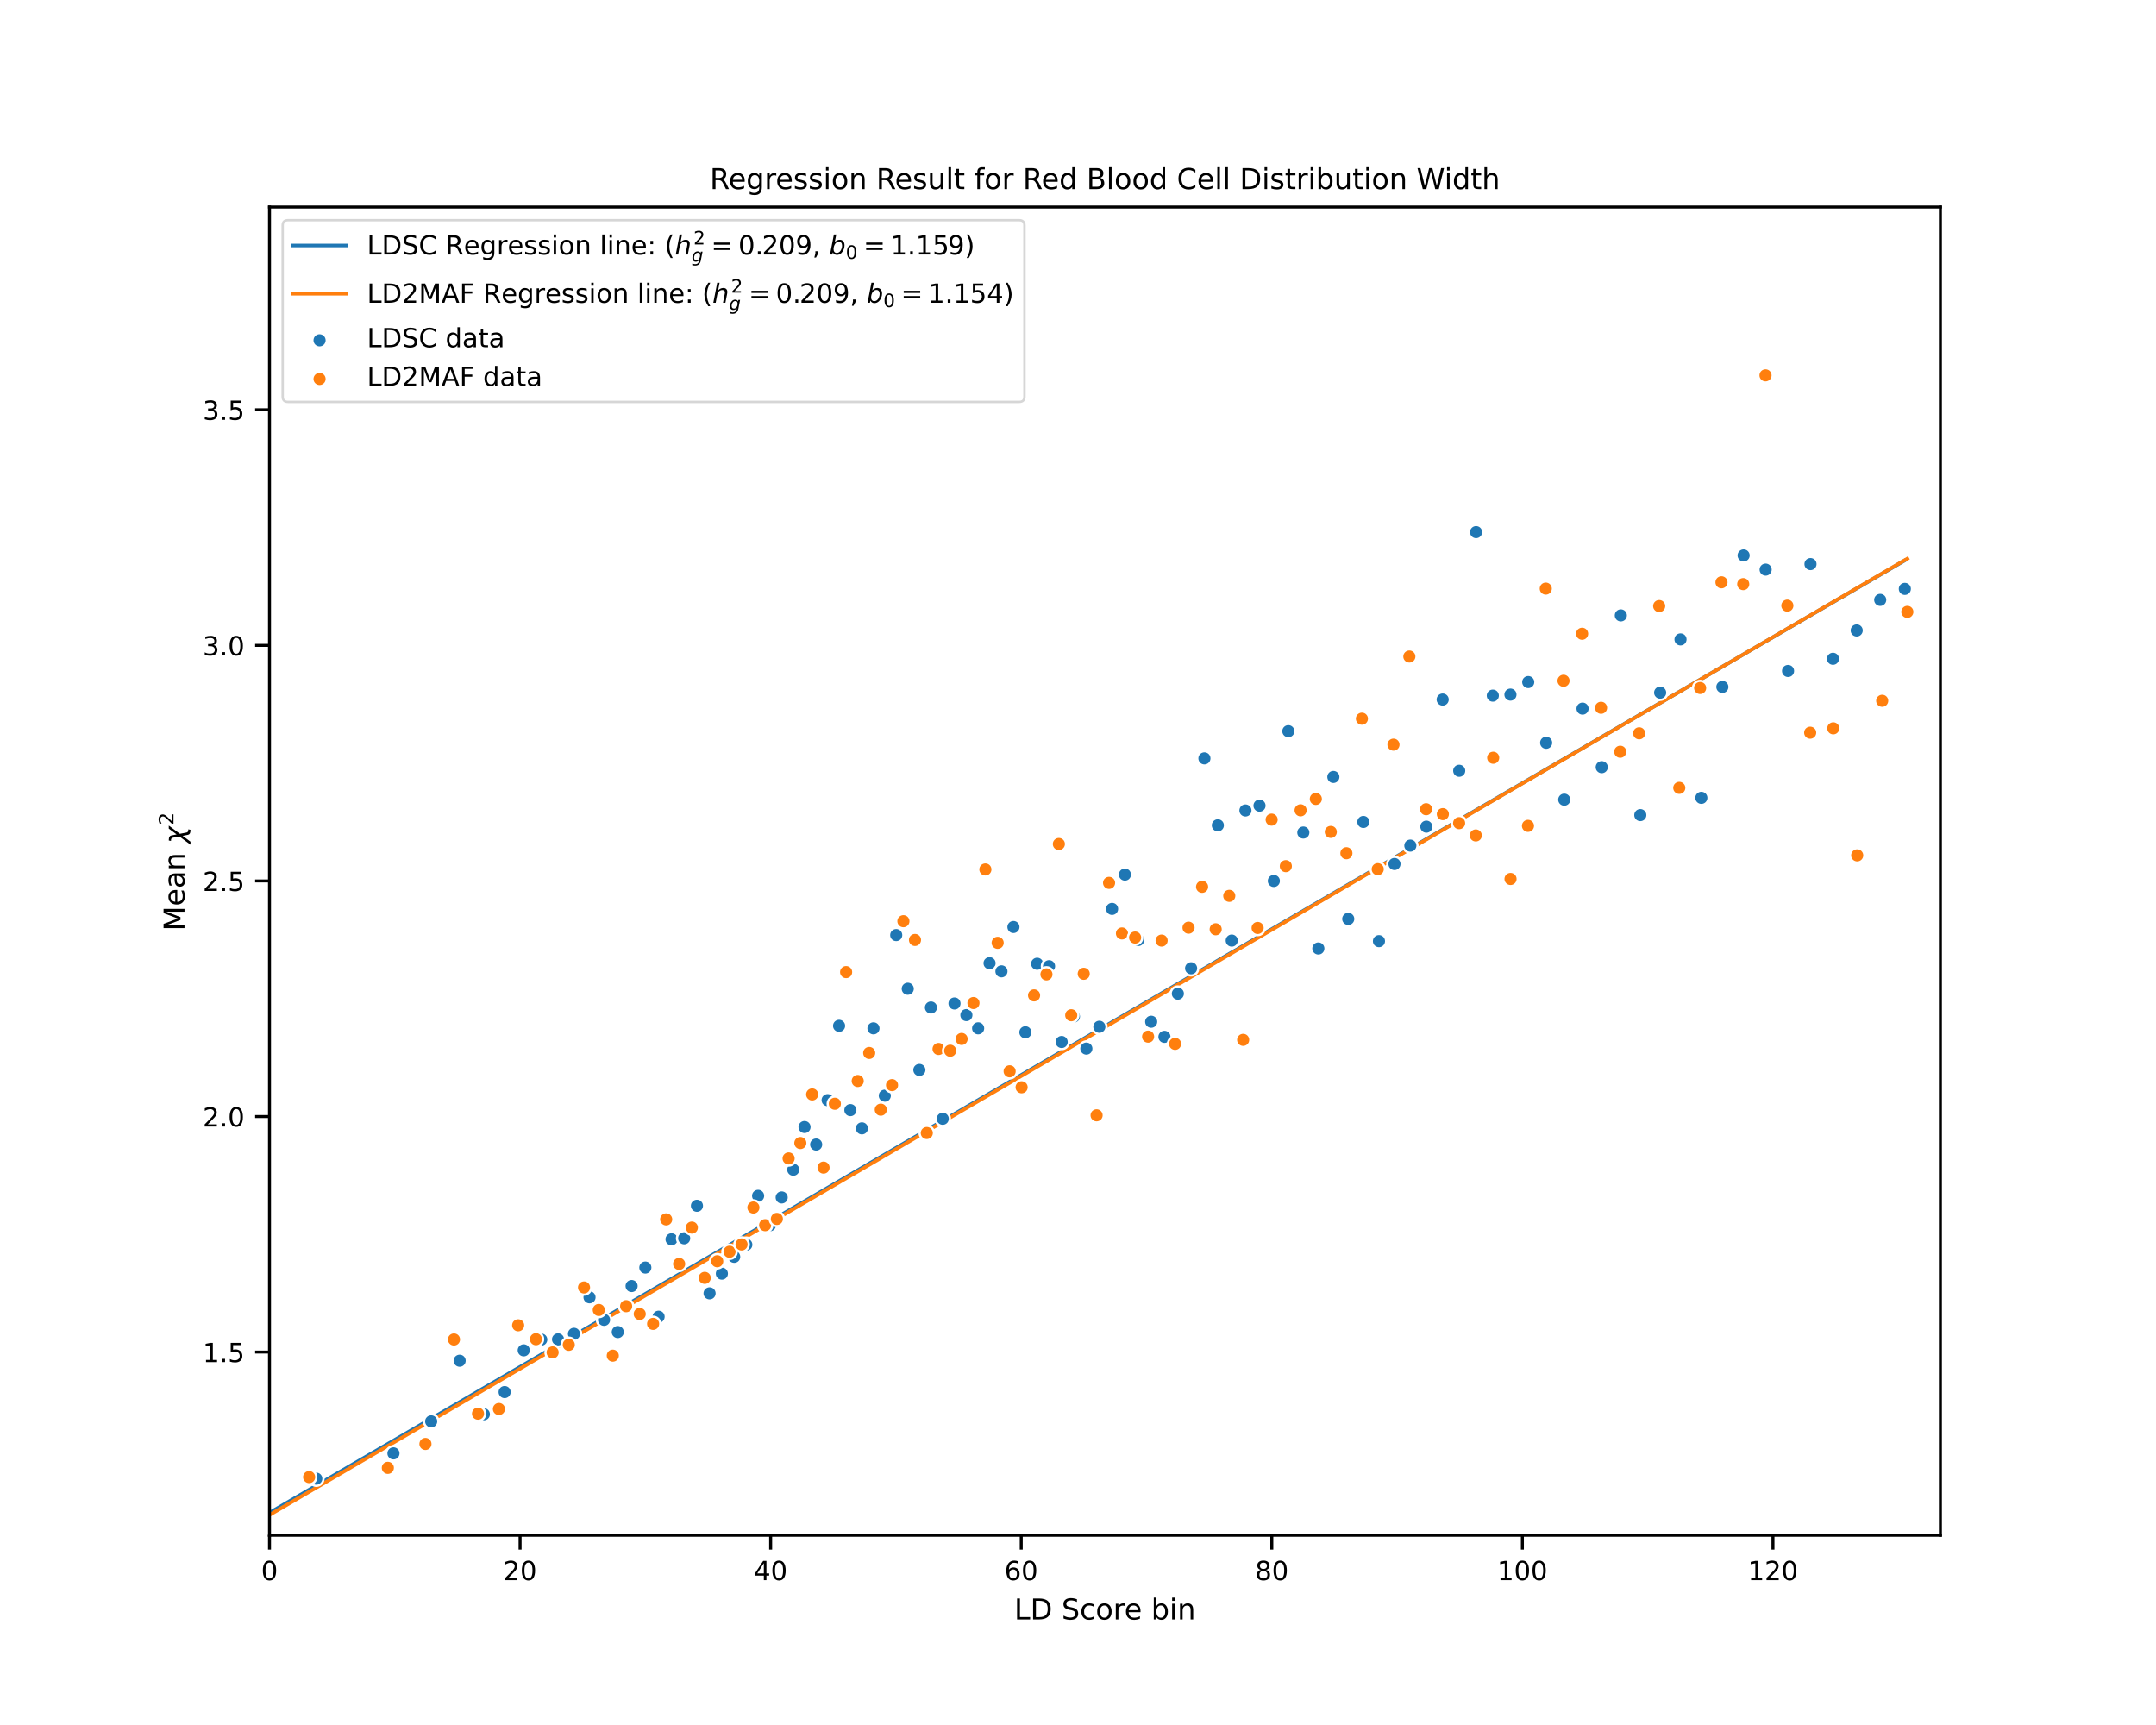 <?xml version="1.0" encoding="utf-8" standalone="no"?>
<!DOCTYPE svg PUBLIC "-//W3C//DTD SVG 1.1//EN"
  "http://www.w3.org/Graphics/SVG/1.1/DTD/svg11.dtd">
<!-- Created with matplotlib (https://matplotlib.org/) -->
<svg height="576pt" version="1.1" viewBox="0 0 720 576" width="720pt" xmlns="http://www.w3.org/2000/svg" xmlns:xlink="http://www.w3.org/1999/xlink">
 <defs>
  <style type="text/css">
*{stroke-linecap:butt;stroke-linejoin:round;}
  </style>
 </defs>
 <g id="figure_1">
  <g id="patch_1">
   <path d="M 0 576 
L 720 576 
L 720 0 
L 0 0 
z
" style="fill:#ffffff;"/>
  </g>
  <g id="axes_1">
   <g id="patch_2">
    <path d="M 90 512.64 
L 648 512.64 
L 648 69.12 
L 90 69.12 
z
" style="fill:#ffffff;"/>
   </g>
   <g id="matplotlib.axis_1">
    <g id="xtick_1">
     <g id="line2d_1">
      <defs>
       <path d="M 0 0 
L 0 4.8 
" id="m27bf74fb75" style="stroke:#000000;"/>
      </defs>
      <g>
       <use style="stroke:#000000;" x="90" xlink:href="#m27bf74fb75" y="512.64"/>
      </g>
     </g>
     <g id="text_1">
      <!-- 0 -->
      <defs>
       <path d="M 31.781 66.406 
Q 24.172 66.406 20.328 58.906 
Q 16.5 51.422 16.5 36.375 
Q 16.5 21.391 20.328 13.891 
Q 24.172 6.391 31.781 6.391 
Q 39.453 6.391 43.281 13.891 
Q 47.125 21.391 47.125 36.375 
Q 47.125 51.422 43.281 58.906 
Q 39.453 66.406 31.781 66.406 
z
M 31.781 74.219 
Q 44.047 74.219 50.516 64.516 
Q 56.984 54.828 56.984 36.375 
Q 56.984 17.969 50.516 8.266 
Q 44.047 -1.422 31.781 -1.422 
Q 19.531 -1.422 13.062 8.266 
Q 6.594 17.969 6.594 36.375 
Q 6.594 54.828 13.062 64.516 
Q 19.531 74.219 31.781 74.219 
z
" id="DejaVuSans-48"/>
      </defs>
      <g transform="translate(87.201 527.627)scale(0.088 -0.088)">
       <use xlink:href="#DejaVuSans-48"/>
      </g>
     </g>
    </g>
    <g id="xtick_2">
     <g id="line2d_2">
      <g>
       <use style="stroke:#000000;" x="173.68" xlink:href="#m27bf74fb75" y="512.64"/>
      </g>
     </g>
     <g id="text_2">
      <!-- 20 -->
      <defs>
       <path d="M 19.188 8.297 
L 53.609 8.297 
L 53.609 0 
L 7.328 0 
L 7.328 8.297 
Q 12.938 14.109 22.625 23.891 
Q 32.328 33.688 34.812 36.531 
Q 39.547 41.844 41.422 45.531 
Q 43.312 49.219 43.312 52.781 
Q 43.312 58.594 39.234 62.25 
Q 35.156 65.922 28.609 65.922 
Q 23.969 65.922 18.812 64.312 
Q 13.672 62.703 7.812 59.422 
L 7.812 69.391 
Q 13.766 71.781 18.938 73 
Q 24.125 74.219 28.422 74.219 
Q 39.75 74.219 46.484 68.547 
Q 53.219 62.891 53.219 53.422 
Q 53.219 48.922 51.531 44.891 
Q 49.859 40.875 45.406 35.406 
Q 44.188 33.984 37.641 27.219 
Q 31.109 20.453 19.188 8.297 
z
" id="DejaVuSans-50"/>
      </defs>
      <g transform="translate(168.081 527.627)scale(0.088 -0.088)">
       <use xlink:href="#DejaVuSans-50"/>
       <use x="63.623" xlink:href="#DejaVuSans-48"/>
      </g>
     </g>
    </g>
    <g id="xtick_3">
     <g id="line2d_3">
      <g>
       <use style="stroke:#000000;" x="257.361" xlink:href="#m27bf74fb75" y="512.64"/>
      </g>
     </g>
     <g id="text_3">
      <!-- 40 -->
      <defs>
       <path d="M 37.797 64.312 
L 12.891 25.391 
L 37.797 25.391 
z
M 35.203 72.906 
L 47.609 72.906 
L 47.609 25.391 
L 58.016 25.391 
L 58.016 17.188 
L 47.609 17.188 
L 47.609 0 
L 37.797 0 
L 37.797 17.188 
L 4.891 17.188 
L 4.891 26.703 
z
" id="DejaVuSans-52"/>
      </defs>
      <g transform="translate(251.762 527.627)scale(0.088 -0.088)">
       <use xlink:href="#DejaVuSans-52"/>
       <use x="63.623" xlink:href="#DejaVuSans-48"/>
      </g>
     </g>
    </g>
    <g id="xtick_4">
     <g id="line2d_4">
      <g>
       <use style="stroke:#000000;" x="341.041" xlink:href="#m27bf74fb75" y="512.64"/>
      </g>
     </g>
     <g id="text_4">
      <!-- 60 -->
      <defs>
       <path d="M 33.016 40.375 
Q 26.375 40.375 22.484 35.828 
Q 18.609 31.297 18.609 23.391 
Q 18.609 15.531 22.484 10.953 
Q 26.375 6.391 33.016 6.391 
Q 39.656 6.391 43.531 10.953 
Q 47.406 15.531 47.406 23.391 
Q 47.406 31.297 43.531 35.828 
Q 39.656 40.375 33.016 40.375 
z
M 52.594 71.297 
L 52.594 62.312 
Q 48.875 64.062 45.094 64.984 
Q 41.312 65.922 37.594 65.922 
Q 27.828 65.922 22.672 59.328 
Q 17.531 52.734 16.797 39.406 
Q 19.672 43.656 24.016 45.922 
Q 28.375 48.188 33.594 48.188 
Q 44.578 48.188 50.953 41.516 
Q 57.328 34.859 57.328 23.391 
Q 57.328 12.156 50.688 5.359 
Q 44.047 -1.422 33.016 -1.422 
Q 20.359 -1.422 13.672 8.266 
Q 6.984 17.969 6.984 36.375 
Q 6.984 53.656 15.188 63.938 
Q 23.391 74.219 37.203 74.219 
Q 40.922 74.219 44.703 73.484 
Q 48.484 72.75 52.594 71.297 
z
" id="DejaVuSans-54"/>
      </defs>
      <g transform="translate(335.442 527.627)scale(0.088 -0.088)">
       <use xlink:href="#DejaVuSans-54"/>
       <use x="63.623" xlink:href="#DejaVuSans-48"/>
      </g>
     </g>
    </g>
    <g id="xtick_5">
     <g id="line2d_5">
      <g>
       <use style="stroke:#000000;" x="424.722" xlink:href="#m27bf74fb75" y="512.64"/>
      </g>
     </g>
     <g id="text_5">
      <!-- 80 -->
      <defs>
       <path d="M 31.781 34.625 
Q 24.75 34.625 20.719 30.859 
Q 16.703 27.094 16.703 20.516 
Q 16.703 13.922 20.719 10.156 
Q 24.75 6.391 31.781 6.391 
Q 38.812 6.391 42.859 10.172 
Q 46.922 13.969 46.922 20.516 
Q 46.922 27.094 42.891 30.859 
Q 38.875 34.625 31.781 34.625 
z
M 21.922 38.812 
Q 15.578 40.375 12.031 44.719 
Q 8.5 49.078 8.5 55.328 
Q 8.5 64.062 14.719 69.141 
Q 20.953 74.219 31.781 74.219 
Q 42.672 74.219 48.875 69.141 
Q 55.078 64.062 55.078 55.328 
Q 55.078 49.078 51.531 44.719 
Q 48 40.375 41.703 38.812 
Q 48.828 37.156 52.797 32.312 
Q 56.781 27.484 56.781 20.516 
Q 56.781 9.906 50.312 4.234 
Q 43.844 -1.422 31.781 -1.422 
Q 19.734 -1.422 13.25 4.234 
Q 6.781 9.906 6.781 20.516 
Q 6.781 27.484 10.781 32.312 
Q 14.797 37.156 21.922 38.812 
z
M 18.312 54.391 
Q 18.312 48.734 21.844 45.562 
Q 25.391 42.391 31.781 42.391 
Q 38.141 42.391 41.719 45.562 
Q 45.312 48.734 45.312 54.391 
Q 45.312 60.062 41.719 63.234 
Q 38.141 66.406 31.781 66.406 
Q 25.391 66.406 21.844 63.234 
Q 18.312 60.062 18.312 54.391 
z
" id="DejaVuSans-56"/>
      </defs>
      <g transform="translate(419.123 527.627)scale(0.088 -0.088)">
       <use xlink:href="#DejaVuSans-56"/>
       <use x="63.623" xlink:href="#DejaVuSans-48"/>
      </g>
     </g>
    </g>
    <g id="xtick_6">
     <g id="line2d_6">
      <g>
       <use style="stroke:#000000;" x="508.402" xlink:href="#m27bf74fb75" y="512.64"/>
      </g>
     </g>
     <g id="text_6">
      <!-- 100 -->
      <defs>
       <path d="M 12.406 8.297 
L 28.516 8.297 
L 28.516 63.922 
L 10.984 60.406 
L 10.984 69.391 
L 28.422 72.906 
L 38.281 72.906 
L 38.281 8.297 
L 54.391 8.297 
L 54.391 0 
L 12.406 0 
z
" id="DejaVuSans-49"/>
      </defs>
      <g transform="translate(500.004 527.627)scale(0.088 -0.088)">
       <use xlink:href="#DejaVuSans-49"/>
       <use x="63.623" xlink:href="#DejaVuSans-48"/>
       <use x="127.246" xlink:href="#DejaVuSans-48"/>
      </g>
     </g>
    </g>
    <g id="xtick_7">
     <g id="line2d_7">
      <g>
       <use style="stroke:#000000;" x="592.083" xlink:href="#m27bf74fb75" y="512.64"/>
      </g>
     </g>
     <g id="text_7">
      <!-- 120 -->
      <g transform="translate(583.684 527.627)scale(0.088 -0.088)">
       <use xlink:href="#DejaVuSans-49"/>
       <use x="63.623" xlink:href="#DejaVuSans-50"/>
       <use x="127.246" xlink:href="#DejaVuSans-48"/>
      </g>
     </g>
    </g>
    <g id="text_8">
     <!-- LD Score bin -->
     <defs>
      <path d="M 9.812 72.906 
L 19.672 72.906 
L 19.672 8.297 
L 55.172 8.297 
L 55.172 0 
L 9.812 0 
z
" id="DejaVuSans-76"/>
      <path d="M 19.672 64.797 
L 19.672 8.109 
L 31.594 8.109 
Q 46.688 8.109 53.688 14.938 
Q 60.688 21.781 60.688 36.531 
Q 60.688 51.172 53.688 57.984 
Q 46.688 64.797 31.594 64.797 
z
M 9.812 72.906 
L 30.078 72.906 
Q 51.266 72.906 61.172 64.094 
Q 71.094 55.281 71.094 36.531 
Q 71.094 17.672 61.125 8.828 
Q 51.172 0 30.078 0 
L 9.812 0 
z
" id="DejaVuSans-68"/>
      <path id="DejaVuSans-32"/>
      <path d="M 53.516 70.516 
L 53.516 60.891 
Q 47.906 63.578 42.922 64.891 
Q 37.938 66.219 33.297 66.219 
Q 25.25 66.219 20.875 63.094 
Q 16.5 59.969 16.5 54.203 
Q 16.5 49.359 19.406 46.891 
Q 22.312 44.438 30.422 42.922 
L 36.375 41.703 
Q 47.406 39.594 52.656 34.297 
Q 57.906 29 57.906 20.125 
Q 57.906 9.516 50.797 4.047 
Q 43.703 -1.422 29.984 -1.422 
Q 24.812 -1.422 18.969 -0.25 
Q 13.141 0.922 6.891 3.219 
L 6.891 13.375 
Q 12.891 10.016 18.656 8.297 
Q 24.422 6.594 29.984 6.594 
Q 38.422 6.594 43.016 9.906 
Q 47.609 13.234 47.609 19.391 
Q 47.609 24.75 44.312 27.781 
Q 41.016 30.812 33.5 32.328 
L 27.484 33.5 
Q 16.453 35.688 11.516 40.375 
Q 6.594 45.062 6.594 53.422 
Q 6.594 63.094 13.406 68.656 
Q 20.219 74.219 32.172 74.219 
Q 37.312 74.219 42.625 73.281 
Q 47.953 72.359 53.516 70.516 
z
" id="DejaVuSans-83"/>
      <path d="M 48.781 52.594 
L 48.781 44.188 
Q 44.969 46.297 41.141 47.344 
Q 37.312 48.391 33.406 48.391 
Q 24.656 48.391 19.812 42.844 
Q 14.984 37.312 14.984 27.297 
Q 14.984 17.281 19.812 11.734 
Q 24.656 6.203 33.406 6.203 
Q 37.312 6.203 41.141 7.25 
Q 44.969 8.297 48.781 10.406 
L 48.781 2.094 
Q 45.016 0.344 40.984 -0.531 
Q 36.969 -1.422 32.422 -1.422 
Q 20.062 -1.422 12.781 6.344 
Q 5.516 14.109 5.516 27.297 
Q 5.516 40.672 12.859 48.328 
Q 20.219 56 33.016 56 
Q 37.156 56 41.109 55.141 
Q 45.062 54.297 48.781 52.594 
z
" id="DejaVuSans-99"/>
      <path d="M 30.609 48.391 
Q 23.391 48.391 19.188 42.75 
Q 14.984 37.109 14.984 27.297 
Q 14.984 17.484 19.156 11.844 
Q 23.344 6.203 30.609 6.203 
Q 37.797 6.203 41.984 11.859 
Q 46.188 17.531 46.188 27.297 
Q 46.188 37.016 41.984 42.703 
Q 37.797 48.391 30.609 48.391 
z
M 30.609 56 
Q 42.328 56 49.016 48.375 
Q 55.719 40.766 55.719 27.297 
Q 55.719 13.875 49.016 6.219 
Q 42.328 -1.422 30.609 -1.422 
Q 18.844 -1.422 12.172 6.219 
Q 5.516 13.875 5.516 27.297 
Q 5.516 40.766 12.172 48.375 
Q 18.844 56 30.609 56 
z
" id="DejaVuSans-111"/>
      <path d="M 41.109 46.297 
Q 39.594 47.172 37.812 47.578 
Q 36.031 48 33.891 48 
Q 26.266 48 22.188 43.047 
Q 18.109 38.094 18.109 28.812 
L 18.109 0 
L 9.078 0 
L 9.078 54.688 
L 18.109 54.688 
L 18.109 46.188 
Q 20.953 51.172 25.484 53.578 
Q 30.031 56 36.531 56 
Q 37.453 56 38.578 55.875 
Q 39.703 55.766 41.062 55.516 
z
" id="DejaVuSans-114"/>
      <path d="M 56.203 29.594 
L 56.203 25.203 
L 14.891 25.203 
Q 15.484 15.922 20.484 11.062 
Q 25.484 6.203 34.422 6.203 
Q 39.594 6.203 44.453 7.469 
Q 49.312 8.734 54.109 11.281 
L 54.109 2.781 
Q 49.266 0.734 44.188 -0.344 
Q 39.109 -1.422 33.891 -1.422 
Q 20.797 -1.422 13.156 6.188 
Q 5.516 13.812 5.516 26.812 
Q 5.516 40.234 12.766 48.109 
Q 20.016 56 32.328 56 
Q 43.359 56 49.781 48.891 
Q 56.203 41.797 56.203 29.594 
z
M 47.219 32.234 
Q 47.125 39.594 43.094 43.984 
Q 39.062 48.391 32.422 48.391 
Q 24.906 48.391 20.391 44.141 
Q 15.875 39.891 15.188 32.172 
z
" id="DejaVuSans-101"/>
      <path d="M 48.688 27.297 
Q 48.688 37.203 44.609 42.844 
Q 40.531 48.484 33.406 48.484 
Q 26.266 48.484 22.188 42.844 
Q 18.109 37.203 18.109 27.297 
Q 18.109 17.391 22.188 11.75 
Q 26.266 6.109 33.406 6.109 
Q 40.531 6.109 44.609 11.75 
Q 48.688 17.391 48.688 27.297 
z
M 18.109 46.391 
Q 20.953 51.266 25.266 53.625 
Q 29.594 56 35.594 56 
Q 45.562 56 51.781 48.094 
Q 58.016 40.188 58.016 27.297 
Q 58.016 14.406 51.781 6.484 
Q 45.562 -1.422 35.594 -1.422 
Q 29.594 -1.422 25.266 0.953 
Q 20.953 3.328 18.109 8.203 
L 18.109 0 
L 9.078 0 
L 9.078 75.984 
L 18.109 75.984 
z
" id="DejaVuSans-98"/>
      <path d="M 9.422 54.688 
L 18.406 54.688 
L 18.406 0 
L 9.422 0 
z
M 9.422 75.984 
L 18.406 75.984 
L 18.406 64.594 
L 9.422 64.594 
z
" id="DejaVuSans-105"/>
      <path d="M 54.891 33.016 
L 54.891 0 
L 45.906 0 
L 45.906 32.719 
Q 45.906 40.484 42.875 44.328 
Q 39.844 48.188 33.797 48.188 
Q 26.516 48.188 22.312 43.547 
Q 18.109 38.922 18.109 30.906 
L 18.109 0 
L 9.078 0 
L 9.078 54.688 
L 18.109 54.688 
L 18.109 46.188 
Q 21.344 51.125 25.703 53.562 
Q 30.078 56 35.797 56 
Q 45.219 56 50.047 50.172 
Q 54.891 44.344 54.891 33.016 
z
" id="DejaVuSans-110"/>
     </defs>
     <g transform="translate(338.714 540.751)scale(0.096 -0.096)">
      <use xlink:href="#DejaVuSans-76"/>
      <use x="55.713" xlink:href="#DejaVuSans-68"/>
      <use x="132.715" xlink:href="#DejaVuSans-32"/>
      <use x="164.502" xlink:href="#DejaVuSans-83"/>
      <use x="227.979" xlink:href="#DejaVuSans-99"/>
      <use x="282.959" xlink:href="#DejaVuSans-111"/>
      <use x="344.141" xlink:href="#DejaVuSans-114"/>
      <use x="383.004" xlink:href="#DejaVuSans-101"/>
      <use x="444.527" xlink:href="#DejaVuSans-32"/>
      <use x="476.314" xlink:href="#DejaVuSans-98"/>
      <use x="539.791" xlink:href="#DejaVuSans-105"/>
      <use x="567.574" xlink:href="#DejaVuSans-110"/>
     </g>
    </g>
   </g>
   <g id="matplotlib.axis_2">
    <g id="ytick_1">
     <g id="line2d_8">
      <defs>
       <path d="M 0 0 
L -4.8 0 
" id="m0282fab8c2" style="stroke:#000000;"/>
      </defs>
      <g>
       <use style="stroke:#000000;" x="90" xlink:href="#m0282fab8c2" y="451.477"/>
      </g>
     </g>
     <g id="text_9">
      <!-- 1.5 -->
      <defs>
       <path d="M 10.688 12.406 
L 21 12.406 
L 21 0 
L 10.688 0 
z
" id="DejaVuSans-46"/>
       <path d="M 10.797 72.906 
L 49.516 72.906 
L 49.516 64.594 
L 19.828 64.594 
L 19.828 46.734 
Q 21.969 47.469 24.109 47.828 
Q 26.266 48.188 28.422 48.188 
Q 40.625 48.188 47.75 41.5 
Q 54.891 34.812 54.891 23.391 
Q 54.891 11.625 47.562 5.094 
Q 40.234 -1.422 26.906 -1.422 
Q 22.312 -1.422 17.547 -0.641 
Q 12.797 0.141 7.719 1.703 
L 7.719 11.625 
Q 12.109 9.234 16.797 8.062 
Q 21.484 6.891 26.703 6.891 
Q 35.156 6.891 40.078 11.328 
Q 45.016 15.766 45.016 23.391 
Q 45.016 31 40.078 35.438 
Q 35.156 39.891 26.703 39.891 
Q 22.75 39.891 18.812 39.016 
Q 14.891 38.141 10.797 36.281 
z
" id="DejaVuSans-53"/>
      </defs>
      <g transform="translate(67.705 454.821)scale(0.088 -0.088)">
       <use xlink:href="#DejaVuSans-49"/>
       <use x="63.623" xlink:href="#DejaVuSans-46"/>
       <use x="95.41" xlink:href="#DejaVuSans-53"/>
      </g>
     </g>
    </g>
    <g id="ytick_2">
     <g id="line2d_9">
      <g>
       <use style="stroke:#000000;" x="90" xlink:href="#m0282fab8c2" y="372.82"/>
      </g>
     </g>
     <g id="text_10">
      <!-- 2.0 -->
      <g transform="translate(67.705 376.163)scale(0.088 -0.088)">
       <use xlink:href="#DejaVuSans-50"/>
       <use x="63.623" xlink:href="#DejaVuSans-46"/>
       <use x="95.41" xlink:href="#DejaVuSans-48"/>
      </g>
     </g>
    </g>
    <g id="ytick_3">
     <g id="line2d_10">
      <g>
       <use style="stroke:#000000;" x="90" xlink:href="#m0282fab8c2" y="294.162"/>
      </g>
     </g>
     <g id="text_11">
      <!-- 2.5 -->
      <g transform="translate(67.705 297.505)scale(0.088 -0.088)">
       <use xlink:href="#DejaVuSans-50"/>
       <use x="63.623" xlink:href="#DejaVuSans-46"/>
       <use x="95.41" xlink:href="#DejaVuSans-53"/>
      </g>
     </g>
    </g>
    <g id="ytick_4">
     <g id="line2d_11">
      <g>
       <use style="stroke:#000000;" x="90" xlink:href="#m0282fab8c2" y="215.504"/>
      </g>
     </g>
     <g id="text_12">
      <!-- 3.0 -->
      <defs>
       <path d="M 40.578 39.312 
Q 47.656 37.797 51.625 33 
Q 55.609 28.219 55.609 21.188 
Q 55.609 10.406 48.188 4.484 
Q 40.766 -1.422 27.094 -1.422 
Q 22.516 -1.422 17.656 -0.516 
Q 12.797 0.391 7.625 2.203 
L 7.625 11.719 
Q 11.719 9.328 16.594 8.109 
Q 21.484 6.891 26.812 6.891 
Q 36.078 6.891 40.938 10.547 
Q 45.797 14.203 45.797 21.188 
Q 45.797 27.641 41.281 31.266 
Q 36.766 34.906 28.719 34.906 
L 20.219 34.906 
L 20.219 43.016 
L 29.109 43.016 
Q 36.375 43.016 40.234 45.922 
Q 44.094 48.828 44.094 54.297 
Q 44.094 59.906 40.109 62.906 
Q 36.141 65.922 28.719 65.922 
Q 24.656 65.922 20.016 65.031 
Q 15.375 64.156 9.812 62.312 
L 9.812 71.094 
Q 15.438 72.656 20.344 73.438 
Q 25.25 74.219 29.594 74.219 
Q 40.828 74.219 47.359 69.109 
Q 53.906 64.016 53.906 55.328 
Q 53.906 49.266 50.438 45.094 
Q 46.969 40.922 40.578 39.312 
z
" id="DejaVuSans-51"/>
      </defs>
      <g transform="translate(67.705 218.847)scale(0.088 -0.088)">
       <use xlink:href="#DejaVuSans-51"/>
       <use x="63.623" xlink:href="#DejaVuSans-46"/>
       <use x="95.41" xlink:href="#DejaVuSans-48"/>
      </g>
     </g>
    </g>
    <g id="ytick_5">
     <g id="line2d_12">
      <g>
       <use style="stroke:#000000;" x="90" xlink:href="#m0282fab8c2" y="136.846"/>
      </g>
     </g>
     <g id="text_13">
      <!-- 3.5 -->
      <g transform="translate(67.705 140.19)scale(0.088 -0.088)">
       <use xlink:href="#DejaVuSans-51"/>
       <use x="63.623" xlink:href="#DejaVuSans-46"/>
       <use x="95.41" xlink:href="#DejaVuSans-53"/>
      </g>
     </g>
    </g>
    <g id="text_14">
     <!-- Mean $\chi^2$ -->
     <defs>
      <path d="M 9.812 72.906 
L 24.516 72.906 
L 43.109 23.297 
L 61.812 72.906 
L 76.516 72.906 
L 76.516 0 
L 66.891 0 
L 66.891 64.016 
L 48.094 14.016 
L 38.188 14.016 
L 19.391 64.016 
L 19.391 0 
L 9.812 0 
z
" id="DejaVuSans-77"/>
      <path d="M 34.281 27.484 
Q 23.391 27.484 19.188 25 
Q 14.984 22.516 14.984 16.5 
Q 14.984 11.719 18.141 8.906 
Q 21.297 6.109 26.703 6.109 
Q 34.188 6.109 38.703 11.406 
Q 43.219 16.703 43.219 25.484 
L 43.219 27.484 
z
M 52.203 31.203 
L 52.203 0 
L 43.219 0 
L 43.219 8.297 
Q 40.141 3.328 35.547 0.953 
Q 30.953 -1.422 24.312 -1.422 
Q 15.922 -1.422 10.953 3.297 
Q 6 8.016 6 15.922 
Q 6 25.141 12.172 29.828 
Q 18.359 34.516 30.609 34.516 
L 43.219 34.516 
L 43.219 35.406 
Q 43.219 41.609 39.141 45 
Q 35.062 48.391 27.688 48.391 
Q 23 48.391 18.547 47.266 
Q 14.109 46.141 10.016 43.891 
L 10.016 52.203 
Q 14.938 54.109 19.578 55.047 
Q 24.219 56 28.609 56 
Q 40.484 56 46.344 49.844 
Q 52.203 43.703 52.203 31.203 
z
" id="DejaVuSans-97"/>
      <path d="M 30.031 -12.203 
L 26.422 6.5 
L 6.156 -20.844 
L -4.438 -20.844 
L 24.266 17.828 
L 19.828 40.828 
Q 18.656 46.969 11.141 46.969 
L 8.734 46.969 
L 10.203 54.688 
L 13.625 54.594 
Q 26.172 54.25 27.734 46.094 
L 31.344 27.391 
L 51.609 54.734 
L 62.203 54.734 
L 33.5 16.062 
L 37.938 -6.938 
Q 39.109 -13.094 46.625 -13.094 
L 49.031 -13.094 
L 47.562 -20.797 
L 44.141 -20.703 
Q 31.594 -20.359 30.031 -12.203 
z
" id="DejaVuSans-Oblique-967"/>
     </defs>
     <g transform="translate(61.689 310.848)rotate(-90)scale(0.096 -0.096)">
      <use transform="translate(0 0.766)" xlink:href="#DejaVuSans-77"/>
      <use transform="translate(86.279 0.766)" xlink:href="#DejaVuSans-101"/>
      <use transform="translate(147.803 0.766)" xlink:href="#DejaVuSans-97"/>
      <use transform="translate(209.082 0.766)" xlink:href="#DejaVuSans-110"/>
      <use transform="translate(272.461 0.766)" xlink:href="#DejaVuSans-32"/>
      <use transform="translate(304.248 0.766)" xlink:href="#DejaVuSans-Oblique-967"/>
      <use transform="translate(367.9 39.047)scale(0.7)" xlink:href="#DejaVuSans-50"/>
     </g>
    </g>
   </g>
   <g id="line2d_13">
    <path clip-path="url(#p73d56df229)" d="M 90 505.133 
L 636.124 187.125 
L 636.124 187.125 
" style="fill:none;stroke:#1f77b4;stroke-linecap:square;stroke-width:1.2;"/>
   </g>
   <g id="line2d_14">
    <path clip-path="url(#p73d56df229)" d="M 90 505.858 
L 636.962 186.547 
L 636.962 186.547 
" style="fill:none;stroke:#ff7f0e;stroke-linecap:square;stroke-width:1.2;"/>
   </g>
   <g id="patch_3">
    <path d="M 90 512.64 
L 90 69.12 
" style="fill:none;stroke:#000000;stroke-linecap:square;stroke-linejoin:miter;"/>
   </g>
   <g id="patch_4">
    <path d="M 648 512.64 
L 648 69.12 
" style="fill:none;stroke:#000000;stroke-linecap:square;stroke-linejoin:miter;"/>
   </g>
   <g id="patch_5">
    <path d="M 90 512.64 
L 648 512.64 
" style="fill:none;stroke:#000000;stroke-linecap:square;stroke-linejoin:miter;"/>
   </g>
   <g id="patch_6">
    <path d="M 90 69.12 
L 648 69.12 
" style="fill:none;stroke:#000000;stroke-linecap:square;stroke-linejoin:miter;"/>
   </g>
   <g id="text_15">
    <!-- Regression Result for Red Blood Cell Distribution Width -->
    <defs>
     <path d="M 44.391 34.188 
Q 47.562 33.109 50.562 29.594 
Q 53.562 26.078 56.594 19.922 
L 66.609 0 
L 56 0 
L 46.688 18.703 
Q 43.062 26.031 39.672 28.422 
Q 36.281 30.812 30.422 30.812 
L 19.672 30.812 
L 19.672 0 
L 9.812 0 
L 9.812 72.906 
L 32.078 72.906 
Q 44.578 72.906 50.734 67.672 
Q 56.891 62.453 56.891 51.906 
Q 56.891 45.016 53.688 40.469 
Q 50.484 35.938 44.391 34.188 
z
M 19.672 64.797 
L 19.672 38.922 
L 32.078 38.922 
Q 39.203 38.922 42.844 42.219 
Q 46.484 45.516 46.484 51.906 
Q 46.484 58.297 42.844 61.547 
Q 39.203 64.797 32.078 64.797 
z
" id="DejaVuSans-82"/>
     <path d="M 45.406 27.984 
Q 45.406 37.75 41.375 43.109 
Q 37.359 48.484 30.078 48.484 
Q 22.859 48.484 18.828 43.109 
Q 14.797 37.75 14.797 27.984 
Q 14.797 18.266 18.828 12.891 
Q 22.859 7.516 30.078 7.516 
Q 37.359 7.516 41.375 12.891 
Q 45.406 18.266 45.406 27.984 
z
M 54.391 6.781 
Q 54.391 -7.172 48.188 -13.984 
Q 42 -20.797 29.203 -20.797 
Q 24.469 -20.797 20.266 -20.094 
Q 16.062 -19.391 12.109 -17.922 
L 12.109 -9.188 
Q 16.062 -11.328 19.922 -12.344 
Q 23.781 -13.375 27.781 -13.375 
Q 36.625 -13.375 41.016 -8.766 
Q 45.406 -4.156 45.406 5.172 
L 45.406 9.625 
Q 42.625 4.781 38.281 2.391 
Q 33.938 0 27.875 0 
Q 17.828 0 11.672 7.656 
Q 5.516 15.328 5.516 27.984 
Q 5.516 40.672 11.672 48.328 
Q 17.828 56 27.875 56 
Q 33.938 56 38.281 53.609 
Q 42.625 51.219 45.406 46.391 
L 45.406 54.688 
L 54.391 54.688 
z
" id="DejaVuSans-103"/>
     <path d="M 44.281 53.078 
L 44.281 44.578 
Q 40.484 46.531 36.375 47.5 
Q 32.281 48.484 27.875 48.484 
Q 21.188 48.484 17.844 46.438 
Q 14.5 44.391 14.5 40.281 
Q 14.5 37.156 16.891 35.375 
Q 19.281 33.594 26.516 31.984 
L 29.594 31.297 
Q 39.156 29.25 43.188 25.516 
Q 47.219 21.781 47.219 15.094 
Q 47.219 7.469 41.188 3.016 
Q 35.156 -1.422 24.609 -1.422 
Q 20.219 -1.422 15.453 -0.562 
Q 10.688 0.297 5.422 2 
L 5.422 11.281 
Q 10.406 8.688 15.234 7.391 
Q 20.062 6.109 24.812 6.109 
Q 31.156 6.109 34.562 8.281 
Q 37.984 10.453 37.984 14.406 
Q 37.984 18.062 35.516 20.016 
Q 33.062 21.969 24.703 23.781 
L 21.578 24.516 
Q 13.234 26.266 9.516 29.906 
Q 5.812 33.547 5.812 39.891 
Q 5.812 47.609 11.281 51.797 
Q 16.75 56 26.812 56 
Q 31.781 56 36.172 55.266 
Q 40.578 54.547 44.281 53.078 
z
" id="DejaVuSans-115"/>
     <path d="M 8.5 21.578 
L 8.5 54.688 
L 17.484 54.688 
L 17.484 21.922 
Q 17.484 14.156 20.5 10.266 
Q 23.531 6.391 29.594 6.391 
Q 36.859 6.391 41.078 11.031 
Q 45.312 15.672 45.312 23.688 
L 45.312 54.688 
L 54.297 54.688 
L 54.297 0 
L 45.312 0 
L 45.312 8.406 
Q 42.047 3.422 37.719 1 
Q 33.406 -1.422 27.688 -1.422 
Q 18.266 -1.422 13.375 4.438 
Q 8.5 10.297 8.5 21.578 
z
M 31.109 56 
z
" id="DejaVuSans-117"/>
     <path d="M 9.422 75.984 
L 18.406 75.984 
L 18.406 0 
L 9.422 0 
z
" id="DejaVuSans-108"/>
     <path d="M 18.312 70.219 
L 18.312 54.688 
L 36.812 54.688 
L 36.812 47.703 
L 18.312 47.703 
L 18.312 18.016 
Q 18.312 11.328 20.141 9.422 
Q 21.969 7.516 27.594 7.516 
L 36.812 7.516 
L 36.812 0 
L 27.594 0 
Q 17.188 0 13.234 3.875 
Q 9.281 7.766 9.281 18.016 
L 9.281 47.703 
L 2.688 47.703 
L 2.688 54.688 
L 9.281 54.688 
L 9.281 70.219 
z
" id="DejaVuSans-116"/>
     <path d="M 37.109 75.984 
L 37.109 68.5 
L 28.516 68.5 
Q 23.688 68.5 21.797 66.547 
Q 19.922 64.594 19.922 59.516 
L 19.922 54.688 
L 34.719 54.688 
L 34.719 47.703 
L 19.922 47.703 
L 19.922 0 
L 10.891 0 
L 10.891 47.703 
L 2.297 47.703 
L 2.297 54.688 
L 10.891 54.688 
L 10.891 58.5 
Q 10.891 67.625 15.141 71.797 
Q 19.391 75.984 28.609 75.984 
z
" id="DejaVuSans-102"/>
     <path d="M 45.406 46.391 
L 45.406 75.984 
L 54.391 75.984 
L 54.391 0 
L 45.406 0 
L 45.406 8.203 
Q 42.578 3.328 38.25 0.953 
Q 33.938 -1.422 27.875 -1.422 
Q 17.969 -1.422 11.734 6.484 
Q 5.516 14.406 5.516 27.297 
Q 5.516 40.188 11.734 48.094 
Q 17.969 56 27.875 56 
Q 33.938 56 38.25 53.625 
Q 42.578 51.266 45.406 46.391 
z
M 14.797 27.297 
Q 14.797 17.391 18.875 11.75 
Q 22.953 6.109 30.078 6.109 
Q 37.203 6.109 41.297 11.75 
Q 45.406 17.391 45.406 27.297 
Q 45.406 37.203 41.297 42.844 
Q 37.203 48.484 30.078 48.484 
Q 22.953 48.484 18.875 42.844 
Q 14.797 37.203 14.797 27.297 
z
" id="DejaVuSans-100"/>
     <path d="M 19.672 34.812 
L 19.672 8.109 
L 35.5 8.109 
Q 43.453 8.109 47.281 11.406 
Q 51.125 14.703 51.125 21.484 
Q 51.125 28.328 47.281 31.562 
Q 43.453 34.812 35.5 34.812 
z
M 19.672 64.797 
L 19.672 42.828 
L 34.281 42.828 
Q 41.5 42.828 45.031 45.531 
Q 48.578 48.25 48.578 53.812 
Q 48.578 59.328 45.031 62.062 
Q 41.5 64.797 34.281 64.797 
z
M 9.812 72.906 
L 35.016 72.906 
Q 46.297 72.906 52.391 68.219 
Q 58.5 63.531 58.5 54.891 
Q 58.5 48.188 55.375 44.234 
Q 52.25 40.281 46.188 39.312 
Q 53.469 37.75 57.5 32.781 
Q 61.531 27.828 61.531 20.406 
Q 61.531 10.641 54.891 5.312 
Q 48.25 0 35.984 0 
L 9.812 0 
z
" id="DejaVuSans-66"/>
     <path d="M 64.406 67.281 
L 64.406 56.891 
Q 59.422 61.531 53.781 63.812 
Q 48.141 66.109 41.797 66.109 
Q 29.297 66.109 22.656 58.469 
Q 16.016 50.828 16.016 36.375 
Q 16.016 21.969 22.656 14.328 
Q 29.297 6.688 41.797 6.688 
Q 48.141 6.688 53.781 8.984 
Q 59.422 11.281 64.406 15.922 
L 64.406 5.609 
Q 59.234 2.094 53.438 0.328 
Q 47.656 -1.422 41.219 -1.422 
Q 24.656 -1.422 15.125 8.703 
Q 5.609 18.844 5.609 36.375 
Q 5.609 53.953 15.125 64.078 
Q 24.656 74.219 41.219 74.219 
Q 47.75 74.219 53.531 72.484 
Q 59.328 70.75 64.406 67.281 
z
" id="DejaVuSans-67"/>
     <path d="M 3.328 72.906 
L 13.281 72.906 
L 28.609 11.281 
L 43.891 72.906 
L 54.984 72.906 
L 70.312 11.281 
L 85.594 72.906 
L 95.609 72.906 
L 77.297 0 
L 64.891 0 
L 49.516 63.281 
L 33.984 0 
L 21.578 0 
z
" id="DejaVuSans-87"/>
     <path d="M 54.891 33.016 
L 54.891 0 
L 45.906 0 
L 45.906 32.719 
Q 45.906 40.484 42.875 44.328 
Q 39.844 48.188 33.797 48.188 
Q 26.516 48.188 22.312 43.547 
Q 18.109 38.922 18.109 30.906 
L 18.109 0 
L 9.078 0 
L 9.078 75.984 
L 18.109 75.984 
L 18.109 46.188 
Q 21.344 51.125 25.703 53.562 
Q 30.078 56 35.797 56 
Q 45.219 56 50.047 50.172 
Q 54.891 44.344 54.891 33.016 
z
" id="DejaVuSans-104"/>
    </defs>
    <g transform="translate(237.054 63.12)scale(0.096 -0.096)">
     <use xlink:href="#DejaVuSans-82"/>
     <use x="64.982" xlink:href="#DejaVuSans-101"/>
     <use x="126.506" xlink:href="#DejaVuSans-103"/>
     <use x="189.982" xlink:href="#DejaVuSans-114"/>
     <use x="228.846" xlink:href="#DejaVuSans-101"/>
     <use x="290.369" xlink:href="#DejaVuSans-115"/>
     <use x="342.469" xlink:href="#DejaVuSans-115"/>
     <use x="394.568" xlink:href="#DejaVuSans-105"/>
     <use x="422.352" xlink:href="#DejaVuSans-111"/>
     <use x="483.533" xlink:href="#DejaVuSans-110"/>
     <use x="546.912" xlink:href="#DejaVuSans-32"/>
     <use x="578.699" xlink:href="#DejaVuSans-82"/>
     <use x="643.682" xlink:href="#DejaVuSans-101"/>
     <use x="705.205" xlink:href="#DejaVuSans-115"/>
     <use x="757.305" xlink:href="#DejaVuSans-117"/>
     <use x="820.684" xlink:href="#DejaVuSans-108"/>
     <use x="848.467" xlink:href="#DejaVuSans-116"/>
     <use x="887.676" xlink:href="#DejaVuSans-32"/>
     <use x="919.463" xlink:href="#DejaVuSans-102"/>
     <use x="954.668" xlink:href="#DejaVuSans-111"/>
     <use x="1015.85" xlink:href="#DejaVuSans-114"/>
     <use x="1056.963" xlink:href="#DejaVuSans-32"/>
     <use x="1088.75" xlink:href="#DejaVuSans-82"/>
     <use x="1153.732" xlink:href="#DejaVuSans-101"/>
     <use x="1215.256" xlink:href="#DejaVuSans-100"/>
     <use x="1278.732" xlink:href="#DejaVuSans-32"/>
     <use x="1310.52" xlink:href="#DejaVuSans-66"/>
     <use x="1379.123" xlink:href="#DejaVuSans-108"/>
     <use x="1406.906" xlink:href="#DejaVuSans-111"/>
     <use x="1468.088" xlink:href="#DejaVuSans-111"/>
     <use x="1529.27" xlink:href="#DejaVuSans-100"/>
     <use x="1592.746" xlink:href="#DejaVuSans-32"/>
     <use x="1624.533" xlink:href="#DejaVuSans-67"/>
     <use x="1694.357" xlink:href="#DejaVuSans-101"/>
     <use x="1755.881" xlink:href="#DejaVuSans-108"/>
     <use x="1783.664" xlink:href="#DejaVuSans-108"/>
     <use x="1811.447" xlink:href="#DejaVuSans-32"/>
     <use x="1843.234" xlink:href="#DejaVuSans-68"/>
     <use x="1920.236" xlink:href="#DejaVuSans-105"/>
     <use x="1948.02" xlink:href="#DejaVuSans-115"/>
     <use x="2000.119" xlink:href="#DejaVuSans-116"/>
     <use x="2039.328" xlink:href="#DejaVuSans-114"/>
     <use x="2080.441" xlink:href="#DejaVuSans-105"/>
     <use x="2108.225" xlink:href="#DejaVuSans-98"/>
     <use x="2171.701" xlink:href="#DejaVuSans-117"/>
     <use x="2235.08" xlink:href="#DejaVuSans-116"/>
     <use x="2274.289" xlink:href="#DejaVuSans-105"/>
     <use x="2302.072" xlink:href="#DejaVuSans-111"/>
     <use x="2363.254" xlink:href="#DejaVuSans-110"/>
     <use x="2426.633" xlink:href="#DejaVuSans-32"/>
     <use x="2458.42" xlink:href="#DejaVuSans-87"/>
     <use x="2555.047" xlink:href="#DejaVuSans-105"/>
     <use x="2582.83" xlink:href="#DejaVuSans-100"/>
     <use x="2646.307" xlink:href="#DejaVuSans-116"/>
     <use x="2685.516" xlink:href="#DejaVuSans-104"/>
    </g>
   </g>
   <g id="legend_1">
    <g id="patch_7">
     <path d="M 96.16 134.202 
L 340.36 134.202 
Q 342.12 134.202 342.12 132.441 
L 342.12 75.28 
Q 342.12 73.52 340.36 73.52 
L 96.16 73.52 
Q 94.4 73.52 94.4 75.28 
L 94.4 132.441 
Q 94.4 134.202 96.16 134.202 
z
" style="fill:#ffffff;opacity:0.8;stroke:#cccccc;stroke-linejoin:miter;stroke-width:0.8;"/>
    </g>
    <g id="line2d_15">
     <path d="M 97.92 81.968 
L 115.52 81.968 
" style="fill:none;stroke:#1f77b4;stroke-linecap:square;stroke-width:1.2;"/>
    </g>
    <g id="line2d_16"/>
    <g id="text_16">
     <!-- LDSC Regression line: ($h_g^2=$0.209, $b_0=$1.159) -->
     <defs>
      <path d="M 11.719 12.406 
L 22.016 12.406 
L 22.016 0 
L 11.719 0 
z
M 11.719 51.703 
L 22.016 51.703 
L 22.016 39.312 
L 11.719 39.312 
z
" id="DejaVuSans-58"/>
      <path d="M 31 75.875 
Q 24.469 64.656 21.281 53.656 
Q 18.109 42.672 18.109 31.391 
Q 18.109 20.125 21.312 9.062 
Q 24.516 -2 31 -13.188 
L 23.188 -13.188 
Q 15.875 -1.703 12.234 9.375 
Q 8.594 20.453 8.594 31.391 
Q 8.594 42.281 12.203 53.312 
Q 15.828 64.359 23.188 75.875 
z
" id="DejaVuSans-40"/>
      <path d="M 55.719 33.016 
L 49.312 0 
L 40.281 0 
L 46.688 32.672 
Q 47.125 34.969 47.359 36.719 
Q 47.609 38.484 47.609 39.5 
Q 47.609 43.609 45.016 45.891 
Q 42.438 48.188 37.797 48.188 
Q 30.562 48.188 25.266 43.297 
Q 19.969 38.422 18.406 30.328 
L 12.5 0 
L 3.516 0 
L 18.312 75.984 
L 27.297 75.984 
L 21.484 46.094 
Q 24.906 50.688 30.219 53.344 
Q 35.547 56 41.406 56 
Q 48.641 56 52.609 52.094 
Q 56.594 48.188 56.594 41.109 
Q 56.594 39.359 56.375 37.359 
Q 56.156 35.359 55.719 33.016 
z
" id="DejaVuSans-Oblique-104"/>
      <path d="M 59.625 54.688 
L 50.297 6.781 
Q 47.609 -7.125 40.016 -13.953 
Q 32.422 -20.797 19.578 -20.797 
Q 14.844 -20.797 10.781 -20.094 
Q 6.734 -19.391 3.219 -17.922 
L 4.891 -9.188 
Q 8.203 -11.328 11.906 -12.344 
Q 15.625 -13.375 19.828 -13.375 
Q 28.375 -13.375 33.859 -8.703 
Q 39.359 -4.047 41.109 4.688 
L 41.891 8.797 
Q 38.141 4.5 33.156 2.25 
Q 28.172 0 22.406 0 
Q 14.109 0 9.344 5.484 
Q 4.594 10.984 4.594 20.609 
Q 4.594 28.172 7.469 35.422 
Q 10.359 42.672 15.578 48.297 
Q 19.047 52 23.656 54 
Q 28.266 56 33.297 56 
Q 38.812 56 42.906 53.438 
Q 47.016 50.875 49.031 46.188 
L 50.594 54.688 
z
M 46.094 34.625 
Q 46.094 41.266 42.969 44.875 
Q 39.844 48.484 34.078 48.484 
Q 30.516 48.484 27.297 47.062 
Q 24.078 45.656 21.781 43.109 
Q 18.062 38.922 15.984 33.234 
Q 13.922 27.547 13.922 21.484 
Q 13.922 14.75 17.062 11.125 
Q 20.219 7.516 26.125 7.516 
Q 34.672 7.516 40.375 15.25 
Q 46.094 23 46.094 34.625 
z
" id="DejaVuSans-Oblique-103"/>
      <path d="M 10.594 45.406 
L 73.188 45.406 
L 73.188 37.203 
L 10.594 37.203 
z
M 10.594 25.484 
L 73.188 25.484 
L 73.188 17.188 
L 10.594 17.188 
z
" id="DejaVuSans-61"/>
      <path d="M 10.984 1.516 
L 10.984 10.5 
Q 14.703 8.734 18.5 7.812 
Q 22.312 6.891 25.984 6.891 
Q 35.75 6.891 40.891 13.453 
Q 46.047 20.016 46.781 33.406 
Q 43.953 29.203 39.594 26.953 
Q 35.25 24.703 29.984 24.703 
Q 19.047 24.703 12.672 31.312 
Q 6.297 37.938 6.297 49.422 
Q 6.297 60.641 12.938 67.422 
Q 19.578 74.219 30.609 74.219 
Q 43.266 74.219 49.922 64.516 
Q 56.594 54.828 56.594 36.375 
Q 56.594 19.141 48.406 8.859 
Q 40.234 -1.422 26.422 -1.422 
Q 22.703 -1.422 18.891 -0.688 
Q 15.094 0.047 10.984 1.516 
z
M 30.609 32.422 
Q 37.25 32.422 41.125 36.953 
Q 45.016 41.5 45.016 49.422 
Q 45.016 57.281 41.125 61.844 
Q 37.25 66.406 30.609 66.406 
Q 23.969 66.406 20.094 61.844 
Q 16.219 57.281 16.219 49.422 
Q 16.219 41.5 20.094 36.953 
Q 23.969 32.422 30.609 32.422 
z
" id="DejaVuSans-57"/>
      <path d="M 11.719 12.406 
L 22.016 12.406 
L 22.016 4 
L 14.016 -11.625 
L 7.719 -11.625 
L 11.719 4 
z
" id="DejaVuSans-44"/>
      <path d="M 49.516 33.406 
Q 49.516 40.484 46.266 44.484 
Q 43.016 48.484 37.312 48.484 
Q 33.156 48.484 29.516 46.453 
Q 25.875 44.438 23.188 40.578 
Q 20.359 36.531 18.719 31.172 
Q 17.094 25.828 17.094 20.516 
Q 17.094 13.766 20.281 9.938 
Q 23.484 6.109 29.109 6.109 
Q 33.344 6.109 36.953 8.078 
Q 40.578 10.062 43.312 13.922 
Q 46.094 17.922 47.797 23.234 
Q 49.516 28.562 49.516 33.406 
z
M 21.578 46.391 
Q 24.906 50.875 29.906 53.438 
Q 34.906 56 40.375 56 
Q 48.781 56 53.734 50.328 
Q 58.688 44.672 58.688 35.016 
Q 58.688 27.094 55.781 19.672 
Q 52.875 12.25 47.516 6.5 
Q 44 2.688 39.406 0.625 
Q 34.812 -1.422 29.781 -1.422 
Q 24.469 -1.422 20.562 1.016 
Q 16.656 3.469 14.203 8.297 
L 12.594 0 
L 3.609 0 
L 18.406 75.984 
L 27.391 75.984 
z
" id="DejaVuSans-Oblique-98"/>
      <path d="M 8.016 75.875 
L 15.828 75.875 
Q 23.141 64.359 26.781 53.312 
Q 30.422 42.281 30.422 31.391 
Q 30.422 20.453 26.781 9.375 
Q 23.141 -1.703 15.828 -13.188 
L 8.016 -13.188 
Q 14.5 -2 17.703 9.062 
Q 20.906 20.125 20.906 31.391 
Q 20.906 42.672 17.703 53.656 
Q 14.5 64.656 8.016 75.875 
z
" id="DejaVuSans-41"/>
     </defs>
     <g transform="translate(122.56 85.048)scale(0.088 -0.088)">
      <use transform="translate(0 0.766)" xlink:href="#DejaVuSans-76"/>
      <use transform="translate(55.713 0.766)" xlink:href="#DejaVuSans-68"/>
      <use transform="translate(132.715 0.766)" xlink:href="#DejaVuSans-83"/>
      <use transform="translate(196.191 0.766)" xlink:href="#DejaVuSans-67"/>
      <use transform="translate(266.016 0.766)" xlink:href="#DejaVuSans-32"/>
      <use transform="translate(297.803 0.766)" xlink:href="#DejaVuSans-82"/>
      <use transform="translate(367.285 0.766)" xlink:href="#DejaVuSans-101"/>
      <use transform="translate(428.809 0.766)" xlink:href="#DejaVuSans-103"/>
      <use transform="translate(492.285 0.766)" xlink:href="#DejaVuSans-114"/>
      <use transform="translate(533.398 0.766)" xlink:href="#DejaVuSans-101"/>
      <use transform="translate(594.922 0.766)" xlink:href="#DejaVuSans-115"/>
      <use transform="translate(647.021 0.766)" xlink:href="#DejaVuSans-115"/>
      <use transform="translate(699.121 0.766)" xlink:href="#DejaVuSans-105"/>
      <use transform="translate(726.904 0.766)" xlink:href="#DejaVuSans-111"/>
      <use transform="translate(788.086 0.766)" xlink:href="#DejaVuSans-110"/>
      <use transform="translate(851.465 0.766)" xlink:href="#DejaVuSans-32"/>
      <use transform="translate(883.252 0.766)" xlink:href="#DejaVuSans-108"/>
      <use transform="translate(911.035 0.766)" xlink:href="#DejaVuSans-105"/>
      <use transform="translate(938.818 0.766)" xlink:href="#DejaVuSans-110"/>
      <use transform="translate(1002.197 0.766)" xlink:href="#DejaVuSans-101"/>
      <use transform="translate(1063.721 0.766)" xlink:href="#DejaVuSans-58"/>
      <use transform="translate(1097.412 0.766)" xlink:href="#DejaVuSans-32"/>
      <use transform="translate(1129.199 0.766)" xlink:href="#DejaVuSans-40"/>
      <use transform="translate(1168.213 0.766)" xlink:href="#DejaVuSans-Oblique-104"/>
      <use transform="translate(1239.04 39.047)scale(0.7)" xlink:href="#DejaVuSans-50"/>
      <use transform="translate(1231.592 -26.578)scale(0.7)" xlink:href="#DejaVuSans-Oblique-103"/>
      <use transform="translate(1305.792 0.766)" xlink:href="#DejaVuSans-61"/>
      <use transform="translate(1409.064 0.766)" xlink:href="#DejaVuSans-48"/>
      <use transform="translate(1472.687 0.766)" xlink:href="#DejaVuSans-46"/>
      <use transform="translate(1498.974 0.766)" xlink:href="#DejaVuSans-50"/>
      <use transform="translate(1562.597 0.766)" xlink:href="#DejaVuSans-48"/>
      <use transform="translate(1626.22 0.766)" xlink:href="#DejaVuSans-57"/>
      <use transform="translate(1689.843 0.766)" xlink:href="#DejaVuSans-44"/>
      <use transform="translate(1721.63 0.766)" xlink:href="#DejaVuSans-32"/>
      <use transform="translate(1753.417 0.766)" xlink:href="#DejaVuSans-Oblique-98"/>
      <use transform="translate(1816.894 -15.641)scale(0.7)" xlink:href="#DejaVuSans-48"/>
      <use transform="translate(1883.647 0.766)" xlink:href="#DejaVuSans-61"/>
      <use transform="translate(1986.918 0.766)" xlink:href="#DejaVuSans-49"/>
      <use transform="translate(2050.541 0.766)" xlink:href="#DejaVuSans-46"/>
      <use transform="translate(2082.329 0.766)" xlink:href="#DejaVuSans-49"/>
      <use transform="translate(2145.952 0.766)" xlink:href="#DejaVuSans-53"/>
      <use transform="translate(2204.075 0.766)" xlink:href="#DejaVuSans-57"/>
      <use transform="translate(2267.698 0.766)" xlink:href="#DejaVuSans-41"/>
     </g>
    </g>
    <g id="line2d_17">
     <path d="M 97.92 98.072 
L 115.52 98.072 
" style="fill:none;stroke:#ff7f0e;stroke-linecap:square;stroke-width:1.2;"/>
    </g>
    <g id="line2d_18"/>
    <g id="text_17">
     <!-- LD2MAF Regression line: ($h_g^2=$0.209, $b_0=$1.154) -->
     <defs>
      <path d="M 34.188 63.188 
L 20.797 26.906 
L 47.609 26.906 
z
M 28.609 72.906 
L 39.797 72.906 
L 67.578 0 
L 57.328 0 
L 50.688 18.703 
L 17.828 18.703 
L 11.188 0 
L 0.781 0 
z
" id="DejaVuSans-65"/>
      <path d="M 9.812 72.906 
L 51.703 72.906 
L 51.703 64.594 
L 19.672 64.594 
L 19.672 43.109 
L 48.578 43.109 
L 48.578 34.812 
L 19.672 34.812 
L 19.672 0 
L 9.812 0 
z
" id="DejaVuSans-70"/>
     </defs>
     <g transform="translate(122.56 101.152)scale(0.088 -0.088)">
      <use transform="translate(0 0.766)" xlink:href="#DejaVuSans-76"/>
      <use transform="translate(55.713 0.766)" xlink:href="#DejaVuSans-68"/>
      <use transform="translate(132.715 0.766)" xlink:href="#DejaVuSans-50"/>
      <use transform="translate(196.338 0.766)" xlink:href="#DejaVuSans-77"/>
      <use transform="translate(282.617 0.766)" xlink:href="#DejaVuSans-65"/>
      <use transform="translate(351.025 0.766)" xlink:href="#DejaVuSans-70"/>
      <use transform="translate(408.545 0.766)" xlink:href="#DejaVuSans-32"/>
      <use transform="translate(440.332 0.766)" xlink:href="#DejaVuSans-82"/>
      <use transform="translate(509.814 0.766)" xlink:href="#DejaVuSans-101"/>
      <use transform="translate(571.338 0.766)" xlink:href="#DejaVuSans-103"/>
      <use transform="translate(634.814 0.766)" xlink:href="#DejaVuSans-114"/>
      <use transform="translate(675.928 0.766)" xlink:href="#DejaVuSans-101"/>
      <use transform="translate(737.451 0.766)" xlink:href="#DejaVuSans-115"/>
      <use transform="translate(789.551 0.766)" xlink:href="#DejaVuSans-115"/>
      <use transform="translate(841.65 0.766)" xlink:href="#DejaVuSans-105"/>
      <use transform="translate(869.434 0.766)" xlink:href="#DejaVuSans-111"/>
      <use transform="translate(930.615 0.766)" xlink:href="#DejaVuSans-110"/>
      <use transform="translate(993.994 0.766)" xlink:href="#DejaVuSans-32"/>
      <use transform="translate(1025.781 0.766)" xlink:href="#DejaVuSans-108"/>
      <use transform="translate(1053.564 0.766)" xlink:href="#DejaVuSans-105"/>
      <use transform="translate(1081.348 0.766)" xlink:href="#DejaVuSans-110"/>
      <use transform="translate(1144.727 0.766)" xlink:href="#DejaVuSans-101"/>
      <use transform="translate(1206.25 0.766)" xlink:href="#DejaVuSans-58"/>
      <use transform="translate(1239.941 0.766)" xlink:href="#DejaVuSans-32"/>
      <use transform="translate(1271.729 0.766)" xlink:href="#DejaVuSans-40"/>
      <use transform="translate(1310.742 0.766)" xlink:href="#DejaVuSans-Oblique-104"/>
      <use transform="translate(1381.569 39.047)scale(0.7)" xlink:href="#DejaVuSans-50"/>
      <use transform="translate(1374.121 -26.578)scale(0.7)" xlink:href="#DejaVuSans-Oblique-103"/>
      <use transform="translate(1448.322 0.766)" xlink:href="#DejaVuSans-61"/>
      <use transform="translate(1551.593 0.766)" xlink:href="#DejaVuSans-48"/>
      <use transform="translate(1615.216 0.766)" xlink:href="#DejaVuSans-46"/>
      <use transform="translate(1641.503 0.766)" xlink:href="#DejaVuSans-50"/>
      <use transform="translate(1705.126 0.766)" xlink:href="#DejaVuSans-48"/>
      <use transform="translate(1768.749 0.766)" xlink:href="#DejaVuSans-57"/>
      <use transform="translate(1832.373 0.766)" xlink:href="#DejaVuSans-44"/>
      <use transform="translate(1864.16 0.766)" xlink:href="#DejaVuSans-32"/>
      <use transform="translate(1895.947 0.766)" xlink:href="#DejaVuSans-Oblique-98"/>
      <use transform="translate(1959.423 -15.641)scale(0.7)" xlink:href="#DejaVuSans-48"/>
      <use transform="translate(2026.176 0.766)" xlink:href="#DejaVuSans-61"/>
      <use transform="translate(2129.448 0.766)" xlink:href="#DejaVuSans-49"/>
      <use transform="translate(2193.071 0.766)" xlink:href="#DejaVuSans-46"/>
      <use transform="translate(2224.858 0.766)" xlink:href="#DejaVuSans-49"/>
      <use transform="translate(2288.481 0.766)" xlink:href="#DejaVuSans-53"/>
      <use transform="translate(2352.104 0.766)" xlink:href="#DejaVuSans-52"/>
      <use transform="translate(2415.727 0.766)" xlink:href="#DejaVuSans-41"/>
     </g>
    </g>
    <g id="PathCollection_1">
     <defs>
      <path d="M 0 2.4 
C 0.636 2.4 1.247 2.147 1.697 1.697 
C 2.147 1.247 2.4 0.636 2.4 0 
C 2.4 -0.636 2.147 -1.247 1.697 -1.697 
C 1.247 -2.147 0.636 -2.4 0 -2.4 
C -0.636 -2.4 -1.247 -2.147 -1.697 -1.697 
C -2.147 -1.247 -2.4 -0.636 -2.4 0 
C -2.4 0.636 -2.147 1.247 -1.697 1.697 
C -1.247 2.147 -0.636 2.4 0 2.4 
z
" id="m29ac063a69" style="stroke:#ffffff;stroke-width:0.75;"/>
     </defs>
     <g>
      <use style="fill:#1f77b4;stroke:#ffffff;stroke-width:0.75;" x="106.72" xlink:href="#m29ac063a69" y="113.625"/>
     </g>
    </g>
    <g id="text_18">
     <!-- LDSC data -->
     <g transform="translate(122.56 115.935)scale(0.088 -0.088)">
      <use xlink:href="#DejaVuSans-76"/>
      <use x="55.713" xlink:href="#DejaVuSans-68"/>
      <use x="132.715" xlink:href="#DejaVuSans-83"/>
      <use x="196.191" xlink:href="#DejaVuSans-67"/>
      <use x="266.016" xlink:href="#DejaVuSans-32"/>
      <use x="297.803" xlink:href="#DejaVuSans-100"/>
      <use x="361.279" xlink:href="#DejaVuSans-97"/>
      <use x="422.559" xlink:href="#DejaVuSans-116"/>
      <use x="461.768" xlink:href="#DejaVuSans-97"/>
     </g>
    </g>
    <g id="PathCollection_2">
     <defs>
      <path d="M 0 2.4 
C 0.636 2.4 1.247 2.147 1.697 1.697 
C 2.147 1.247 2.4 0.636 2.4 0 
C 2.4 -0.636 2.147 -1.247 1.697 -1.697 
C 1.247 -2.147 0.636 -2.4 0 -2.4 
C -0.636 -2.4 -1.247 -2.147 -1.697 -1.697 
C -2.147 -1.247 -2.4 -0.636 -2.4 0 
C -2.4 0.636 -2.147 1.247 -1.697 1.697 
C -1.247 2.147 -0.636 2.4 0 2.4 
z
" id="m994141984e" style="stroke:#ffffff;stroke-width:0.75;"/>
     </defs>
     <g>
      <use style="fill:#ff7f0e;stroke:#ffffff;stroke-width:0.75;" x="106.72" xlink:href="#m994141984e" y="126.541"/>
     </g>
    </g>
    <g id="text_19">
     <!-- LD2MAF data -->
     <g transform="translate(122.56 128.851)scale(0.088 -0.088)">
      <use xlink:href="#DejaVuSans-76"/>
      <use x="55.713" xlink:href="#DejaVuSans-68"/>
      <use x="132.715" xlink:href="#DejaVuSans-50"/>
      <use x="196.338" xlink:href="#DejaVuSans-77"/>
      <use x="282.617" xlink:href="#DejaVuSans-65"/>
      <use x="351.025" xlink:href="#DejaVuSans-70"/>
      <use x="408.545" xlink:href="#DejaVuSans-32"/>
      <use x="440.332" xlink:href="#DejaVuSans-100"/>
      <use x="503.809" xlink:href="#DejaVuSans-97"/>
      <use x="565.088" xlink:href="#DejaVuSans-116"/>
      <use x="604.297" xlink:href="#DejaVuSans-97"/>
     </g>
    </g>
   </g>
   <g id="PathCollection_3">
    <g clip-path="url(#p73d56df229)">
     <use style="fill:#1f77b4;stroke:#ffffff;stroke-width:0.75;" x="105.623" xlink:href="#m29ac063a69" y="493.739"/>
     <use style="fill:#1f77b4;stroke:#ffffff;stroke-width:0.75;" x="131.394" xlink:href="#m29ac063a69" y="485.296"/>
     <use style="fill:#1f77b4;stroke:#ffffff;stroke-width:0.75;" x="143.995" xlink:href="#m29ac063a69" y="474.613"/>
     <use style="fill:#1f77b4;stroke:#ffffff;stroke-width:0.75;" x="153.498" xlink:href="#m29ac063a69" y="454.361"/>
     <use style="fill:#1f77b4;stroke:#ffffff;stroke-width:0.75;" x="161.58" xlink:href="#m29ac063a69" y="472.237"/>
     <use style="fill:#1f77b4;stroke:#ffffff;stroke-width:0.75;" x="168.522" xlink:href="#m29ac063a69" y="464.826"/>
     <use style="fill:#1f77b4;stroke:#ffffff;stroke-width:0.75;" x="174.902" xlink:href="#m29ac063a69" y="450.891"/>
     <use style="fill:#1f77b4;stroke:#ffffff;stroke-width:0.75;" x="180.76" xlink:href="#m29ac063a69" y="447.302"/>
     <use style="fill:#1f77b4;stroke:#ffffff;stroke-width:0.75;" x="186.358" xlink:href="#m29ac063a69" y="447.23"/>
     <use style="fill:#1f77b4;stroke:#ffffff;stroke-width:0.75;" x="191.68" xlink:href="#m29ac063a69" y="445.372"/>
     <use style="fill:#1f77b4;stroke:#ffffff;stroke-width:0.75;" x="196.873" xlink:href="#m29ac063a69" y="433.186"/>
     <use style="fill:#1f77b4;stroke:#ffffff;stroke-width:0.75;" x="201.726" xlink:href="#m29ac063a69" y="440.71"/>
     <use style="fill:#1f77b4;stroke:#ffffff;stroke-width:0.75;" x="206.307" xlink:href="#m29ac063a69" y="444.791"/>
     <use style="fill:#1f77b4;stroke:#ffffff;stroke-width:0.75;" x="210.922" xlink:href="#m29ac063a69" y="429.422"/>
     <use style="fill:#1f77b4;stroke:#ffffff;stroke-width:0.75;" x="215.512" xlink:href="#m29ac063a69" y="423.255"/>
     <use style="fill:#1f77b4;stroke:#ffffff;stroke-width:0.75;" x="219.943" xlink:href="#m29ac063a69" y="439.667"/>
     <use style="fill:#1f77b4;stroke:#ffffff;stroke-width:0.75;" x="224.261" xlink:href="#m29ac063a69" y="413.818"/>
     <use style="fill:#1f77b4;stroke:#ffffff;stroke-width:0.75;" x="228.48" xlink:href="#m29ac063a69" y="413.483"/>
     <use style="fill:#1f77b4;stroke:#ffffff;stroke-width:0.75;" x="232.745" xlink:href="#m29ac063a69" y="402.623"/>
     <use style="fill:#1f77b4;stroke:#ffffff;stroke-width:0.75;" x="236.964" xlink:href="#m29ac063a69" y="431.862"/>
     <use style="fill:#1f77b4;stroke:#ffffff;stroke-width:0.75;" x="241.068" xlink:href="#m29ac063a69" y="425.279"/>
     <use style="fill:#1f77b4;stroke:#ffffff;stroke-width:0.75;" x="245.19" xlink:href="#m29ac063a69" y="419.668"/>
     <use style="fill:#1f77b4;stroke:#ffffff;stroke-width:0.75;" x="249.236" xlink:href="#m29ac063a69" y="415.624"/>
     <use style="fill:#1f77b4;stroke:#ffffff;stroke-width:0.75;" x="253.173" xlink:href="#m29ac063a69" y="399.302"/>
     <use style="fill:#1f77b4;stroke:#ffffff;stroke-width:0.75;" x="257.102" xlink:href="#m29ac063a69" y="409.123"/>
     <use style="fill:#1f77b4;stroke:#ffffff;stroke-width:0.75;" x="261.043" xlink:href="#m29ac063a69" y="399.838"/>
     <use style="fill:#1f77b4;stroke:#ffffff;stroke-width:0.75;" x="264.909" xlink:href="#m29ac063a69" y="390.579"/>
     <use style="fill:#1f77b4;stroke:#ffffff;stroke-width:0.75;" x="268.676" xlink:href="#m29ac063a69" y="376.326"/>
     <use style="fill:#1f77b4;stroke:#ffffff;stroke-width:0.75;" x="272.557" xlink:href="#m29ac063a69" y="382.182"/>
     <use style="fill:#1f77b4;stroke:#ffffff;stroke-width:0.75;" x="276.386" xlink:href="#m29ac063a69" y="367.35"/>
     <use style="fill:#1f77b4;stroke:#ffffff;stroke-width:0.75;" x="280.21" xlink:href="#m29ac063a69" y="342.536"/>
     <use style="fill:#1f77b4;stroke:#ffffff;stroke-width:0.75;" x="283.984" xlink:href="#m29ac063a69" y="370.683"/>
     <use style="fill:#1f77b4;stroke:#ffffff;stroke-width:0.75;" x="287.829" xlink:href="#m29ac063a69" y="376.772"/>
     <use style="fill:#1f77b4;stroke:#ffffff;stroke-width:0.75;" x="291.695" xlink:href="#m29ac063a69" y="343.376"/>
     <use style="fill:#1f77b4;stroke:#ffffff;stroke-width:0.75;" x="295.477" xlink:href="#m29ac063a69" y="365.867"/>
     <use style="fill:#1f77b4;stroke:#ffffff;stroke-width:0.75;" x="299.293" xlink:href="#m29ac063a69" y="312.241"/>
     <use style="fill:#1f77b4;stroke:#ffffff;stroke-width:0.75;" x="303.143" xlink:href="#m29ac063a69" y="330.159"/>
     <use style="fill:#1f77b4;stroke:#ffffff;stroke-width:0.75;" x="307.021" xlink:href="#m29ac063a69" y="357.273"/>
     <use style="fill:#1f77b4;stroke:#ffffff;stroke-width:0.75;" x="310.891" xlink:href="#m29ac063a69" y="336.419"/>
     <use style="fill:#1f77b4;stroke:#ffffff;stroke-width:0.75;" x="314.828" xlink:href="#m29ac063a69" y="373.57"/>
     <use style="fill:#1f77b4;stroke:#ffffff;stroke-width:0.75;" x="318.753" xlink:href="#m29ac063a69" y="335.078"/>
     <use style="fill:#1f77b4;stroke:#ffffff;stroke-width:0.75;" x="322.728" xlink:href="#m29ac063a69" y="338.957"/>
     <use style="fill:#1f77b4;stroke:#ffffff;stroke-width:0.75;" x="326.648" xlink:href="#m29ac063a69" y="343.372"/>
     <use style="fill:#1f77b4;stroke:#ffffff;stroke-width:0.75;" x="330.46" xlink:href="#m29ac063a69" y="321.627"/>
     <use style="fill:#1f77b4;stroke:#ffffff;stroke-width:0.75;" x="334.435" xlink:href="#m29ac063a69" y="324.348"/>
     <use style="fill:#1f77b4;stroke:#ffffff;stroke-width:0.75;" x="338.439" xlink:href="#m29ac063a69" y="309.542"/>
     <use style="fill:#1f77b4;stroke:#ffffff;stroke-width:0.75;" x="342.426" xlink:href="#m29ac063a69" y="344.694"/>
     <use style="fill:#1f77b4;stroke:#ffffff;stroke-width:0.75;" x="346.351" xlink:href="#m29ac063a69" y="321.811"/>
     <use style="fill:#1f77b4;stroke:#ffffff;stroke-width:0.75;" x="350.33" xlink:href="#m29ac063a69" y="322.631"/>
     <use style="fill:#1f77b4;stroke:#ffffff;stroke-width:0.75;" x="354.543" xlink:href="#m29ac063a69" y="347.93"/>
     <use style="fill:#1f77b4;stroke:#ffffff;stroke-width:0.75;" x="358.644" xlink:href="#m29ac063a69" y="339.411"/>
     <use style="fill:#1f77b4;stroke:#ffffff;stroke-width:0.75;" x="362.793" xlink:href="#m29ac063a69" y="350.141"/>
     <use style="fill:#1f77b4;stroke:#ffffff;stroke-width:0.75;" x="367.129" xlink:href="#m29ac063a69" y="342.847"/>
     <use style="fill:#1f77b4;stroke:#ffffff;stroke-width:0.75;" x="371.38" xlink:href="#m29ac063a69" y="303.495"/>
     <use style="fill:#1f77b4;stroke:#ffffff;stroke-width:0.75;" x="375.668" xlink:href="#m29ac063a69" y="292.044"/>
     <use style="fill:#1f77b4;stroke:#ffffff;stroke-width:0.75;" x="380.124" xlink:href="#m29ac063a69" y="313.875"/>
     <use style="fill:#1f77b4;stroke:#ffffff;stroke-width:0.75;" x="384.438" xlink:href="#m29ac063a69" y="341.171"/>
     <use style="fill:#1f77b4;stroke:#ffffff;stroke-width:0.75;" x="388.865" xlink:href="#m29ac063a69" y="346.218"/>
     <use style="fill:#1f77b4;stroke:#ffffff;stroke-width:0.75;" x="393.346" xlink:href="#m29ac063a69" y="331.796"/>
     <use style="fill:#1f77b4;stroke:#ffffff;stroke-width:0.75;" x="397.768" xlink:href="#m29ac063a69" y="323.328"/>
     <use style="fill:#1f77b4;stroke:#ffffff;stroke-width:0.75;" x="402.22" xlink:href="#m29ac063a69" y="253.233"/>
     <use style="fill:#1f77b4;stroke:#ffffff;stroke-width:0.75;" x="406.701" xlink:href="#m29ac063a69" y="275.588"/>
     <use style="fill:#1f77b4;stroke:#ffffff;stroke-width:0.75;" x="411.341" xlink:href="#m29ac063a69" y="314.072"/>
     <use style="fill:#1f77b4;stroke:#ffffff;stroke-width:0.75;" x="415.915" xlink:href="#m29ac063a69" y="270.63"/>
     <use style="fill:#1f77b4;stroke:#ffffff;stroke-width:0.75;" x="420.613" xlink:href="#m29ac063a69" y="269.018"/>
     <use style="fill:#1f77b4;stroke:#ffffff;stroke-width:0.75;" x="425.4" xlink:href="#m29ac063a69" y="294.166"/>
     <use style="fill:#1f77b4;stroke:#ffffff;stroke-width:0.75;" x="430.241" xlink:href="#m29ac063a69" y="244.16"/>
     <use style="fill:#1f77b4;stroke:#ffffff;stroke-width:0.75;" x="435.245" xlink:href="#m29ac063a69" y="277.999"/>
     <use style="fill:#1f77b4;stroke:#ffffff;stroke-width:0.75;" x="440.266" xlink:href="#m29ac063a69" y="316.716"/>
     <use style="fill:#1f77b4;stroke:#ffffff;stroke-width:0.75;" x="445.278" xlink:href="#m29ac063a69" y="259.435"/>
     <use style="fill:#1f77b4;stroke:#ffffff;stroke-width:0.75;" x="450.249" xlink:href="#m29ac063a69" y="306.839"/>
     <use style="fill:#1f77b4;stroke:#ffffff;stroke-width:0.75;" x="455.299" xlink:href="#m29ac063a69" y="274.463"/>
     <use style="fill:#1f77b4;stroke:#ffffff;stroke-width:0.75;" x="460.504" xlink:href="#m29ac063a69" y="314.263"/>
     <use style="fill:#1f77b4;stroke:#ffffff;stroke-width:0.75;" x="465.688" xlink:href="#m29ac063a69" y="288.499"/>
     <use style="fill:#1f77b4;stroke:#ffffff;stroke-width:0.75;" x="470.985" xlink:href="#m29ac063a69" y="282.361"/>
     <use style="fill:#1f77b4;stroke:#ffffff;stroke-width:0.75;" x="476.332" xlink:href="#m29ac063a69" y="276.035"/>
     <use style="fill:#1f77b4;stroke:#ffffff;stroke-width:0.75;" x="481.784" xlink:href="#m29ac063a69" y="233.589"/>
     <use style="fill:#1f77b4;stroke:#ffffff;stroke-width:0.75;" x="487.306" xlink:href="#m29ac063a69" y="257.372"/>
     <use style="fill:#1f77b4;stroke:#ffffff;stroke-width:0.75;" x="492.939" xlink:href="#m29ac063a69" y="177.679"/>
     <use style="fill:#1f77b4;stroke:#ffffff;stroke-width:0.75;" x="498.524" xlink:href="#m29ac063a69" y="232.281"/>
     <use style="fill:#1f77b4;stroke:#ffffff;stroke-width:0.75;" x="504.415" xlink:href="#m29ac063a69" y="231.942"/>
     <use style="fill:#1f77b4;stroke:#ffffff;stroke-width:0.75;" x="510.354" xlink:href="#m29ac063a69" y="227.755"/>
     <use style="fill:#1f77b4;stroke:#ffffff;stroke-width:0.75;" x="516.339" xlink:href="#m29ac063a69" y="248.025"/>
     <use style="fill:#1f77b4;stroke:#ffffff;stroke-width:0.75;" x="522.385" xlink:href="#m29ac063a69" y="267.024"/>
     <use style="fill:#1f77b4;stroke:#ffffff;stroke-width:0.75;" x="528.494" xlink:href="#m29ac063a69" y="236.622"/>
     <use style="fill:#1f77b4;stroke:#ffffff;stroke-width:0.75;" x="534.9" xlink:href="#m29ac063a69" y="256.178"/>
     <use style="fill:#1f77b4;stroke:#ffffff;stroke-width:0.75;" x="541.276" xlink:href="#m29ac063a69" y="205.493"/>
     <use style="fill:#1f77b4;stroke:#ffffff;stroke-width:0.75;" x="547.782" xlink:href="#m29ac063a69" y="272.174"/>
     <use style="fill:#1f77b4;stroke:#ffffff;stroke-width:0.75;" x="554.406" xlink:href="#m29ac063a69" y="231.289"/>
     <use style="fill:#1f77b4;stroke:#ffffff;stroke-width:0.75;" x="561.209" xlink:href="#m29ac063a69" y="213.513"/>
     <use style="fill:#1f77b4;stroke:#ffffff;stroke-width:0.75;" x="568.167" xlink:href="#m29ac063a69" y="266.409"/>
     <use style="fill:#1f77b4;stroke:#ffffff;stroke-width:0.75;" x="575.184" xlink:href="#m29ac063a69" y="229.377"/>
     <use style="fill:#1f77b4;stroke:#ffffff;stroke-width:0.75;" x="582.284" xlink:href="#m29ac063a69" y="185.476"/>
     <use style="fill:#1f77b4;stroke:#ffffff;stroke-width:0.75;" x="589.637" xlink:href="#m29ac063a69" y="190.204"/>
     <use style="fill:#1f77b4;stroke:#ffffff;stroke-width:0.75;" x="597.124" xlink:href="#m29ac063a69" y="224.051"/>
     <use style="fill:#1f77b4;stroke:#ffffff;stroke-width:0.75;" x="604.614" xlink:href="#m29ac063a69" y="188.358"/>
     <use style="fill:#1f77b4;stroke:#ffffff;stroke-width:0.75;" x="612.128" xlink:href="#m29ac063a69" y="219.978"/>
     <use style="fill:#1f77b4;stroke:#ffffff;stroke-width:0.75;" x="620.049" xlink:href="#m29ac063a69" y="210.517"/>
     <use style="fill:#1f77b4;stroke:#ffffff;stroke-width:0.75;" x="627.898" xlink:href="#m29ac063a69" y="200.313"/>
     <use style="fill:#1f77b4;stroke:#ffffff;stroke-width:0.75;" x="636.124" xlink:href="#m29ac063a69" y="196.638"/>
    </g>
   </g>
   <g id="PathCollection_4">
    <g clip-path="url(#p73d56df229)">
     <use style="fill:#ff7f0e;stroke:#ffffff;stroke-width:0.75;" x="103.237" xlink:href="#m994141984e" y="493.217"/>
     <use style="fill:#ff7f0e;stroke:#ffffff;stroke-width:0.75;" x="129.517" xlink:href="#m994141984e" y="490.132"/>
     <use style="fill:#ff7f0e;stroke:#ffffff;stroke-width:0.75;" x="142.078" xlink:href="#m994141984e" y="482.154"/>
     <use style="fill:#ff7f0e;stroke:#ffffff;stroke-width:0.75;" x="151.606" xlink:href="#m994141984e" y="447.268"/>
     <use style="fill:#ff7f0e;stroke:#ffffff;stroke-width:0.75;" x="159.634" xlink:href="#m994141984e" y="472.043"/>
     <use style="fill:#ff7f0e;stroke:#ffffff;stroke-width:0.75;" x="166.62" xlink:href="#m994141984e" y="470.479"/>
     <use style="fill:#ff7f0e;stroke:#ffffff;stroke-width:0.75;" x="173.039" xlink:href="#m994141984e" y="442.531"/>
     <use style="fill:#ff7f0e;stroke:#ffffff;stroke-width:0.75;" x="178.983" xlink:href="#m994141984e" y="447.177"/>
     <use style="fill:#ff7f0e;stroke:#ffffff;stroke-width:0.75;" x="184.554" xlink:href="#m994141984e" y="451.582"/>
     <use style="fill:#ff7f0e;stroke:#ffffff;stroke-width:0.75;" x="189.946" xlink:href="#m994141984e" y="449.049"/>
     <use style="fill:#ff7f0e;stroke:#ffffff;stroke-width:0.75;" x="195.036" xlink:href="#m994141984e" y="429.904"/>
     <use style="fill:#ff7f0e;stroke:#ffffff;stroke-width:0.75;" x="199.965" xlink:href="#m994141984e" y="437.413"/>
     <use style="fill:#ff7f0e;stroke:#ffffff;stroke-width:0.75;" x="204.642" xlink:href="#m994141984e" y="452.671"/>
     <use style="fill:#ff7f0e;stroke:#ffffff;stroke-width:0.75;" x="209.099" xlink:href="#m994141984e" y="436.152"/>
     <use style="fill:#ff7f0e;stroke:#ffffff;stroke-width:0.75;" x="213.643" xlink:href="#m994141984e" y="438.752"/>
     <use style="fill:#ff7f0e;stroke:#ffffff;stroke-width:0.75;" x="218.105" xlink:href="#m994141984e" y="442.057"/>
     <use style="fill:#ff7f0e;stroke:#ffffff;stroke-width:0.75;" x="222.47" xlink:href="#m994141984e" y="407.167"/>
     <use style="fill:#ff7f0e;stroke:#ffffff;stroke-width:0.75;" x="226.8" xlink:href="#m994141984e" y="422.039"/>
     <use style="fill:#ff7f0e;stroke:#ffffff;stroke-width:0.75;" x="231.041" xlink:href="#m994141984e" y="409.906"/>
     <use style="fill:#ff7f0e;stroke:#ffffff;stroke-width:0.75;" x="235.348" xlink:href="#m994141984e" y="426.693"/>
     <use style="fill:#ff7f0e;stroke:#ffffff;stroke-width:0.75;" x="239.516" xlink:href="#m994141984e" y="421.141"/>
     <use style="fill:#ff7f0e;stroke:#ffffff;stroke-width:0.75;" x="243.631" xlink:href="#m994141984e" y="417.972"/>
     <use style="fill:#ff7f0e;stroke:#ffffff;stroke-width:0.75;" x="247.646" xlink:href="#m994141984e" y="415.536"/>
     <use style="fill:#ff7f0e;stroke:#ffffff;stroke-width:0.75;" x="251.605" xlink:href="#m994141984e" y="403.206"/>
     <use style="fill:#ff7f0e;stroke:#ffffff;stroke-width:0.75;" x="255.522" xlink:href="#m994141984e" y="409.1"/>
     <use style="fill:#ff7f0e;stroke:#ffffff;stroke-width:0.75;" x="259.438" xlink:href="#m994141984e" y="407.014"/>
     <use style="fill:#ff7f0e;stroke:#ffffff;stroke-width:0.75;" x="263.356" xlink:href="#m994141984e" y="386.815"/>
     <use style="fill:#ff7f0e;stroke:#ffffff;stroke-width:0.75;" x="267.273" xlink:href="#m994141984e" y="381.682"/>
     <use style="fill:#ff7f0e;stroke:#ffffff;stroke-width:0.75;" x="271.223" xlink:href="#m994141984e" y="365.457"/>
     <use style="fill:#ff7f0e;stroke:#ffffff;stroke-width:0.75;" x="275.023" xlink:href="#m994141984e" y="389.878"/>
     <use style="fill:#ff7f0e;stroke:#ffffff;stroke-width:0.75;" x="278.8" xlink:href="#m994141984e" y="368.561"/>
     <use style="fill:#ff7f0e;stroke:#ffffff;stroke-width:0.75;" x="282.563" xlink:href="#m994141984e" y="324.599"/>
     <use style="fill:#ff7f0e;stroke:#ffffff;stroke-width:0.75;" x="286.433" xlink:href="#m994141984e" y="360.962"/>
     <use style="fill:#ff7f0e;stroke:#ffffff;stroke-width:0.75;" x="290.269" xlink:href="#m994141984e" y="351.601"/>
     <use style="fill:#ff7f0e;stroke:#ffffff;stroke-width:0.75;" x="294.137" xlink:href="#m994141984e" y="370.539"/>
     <use style="fill:#ff7f0e;stroke:#ffffff;stroke-width:0.75;" x="297.896" xlink:href="#m994141984e" y="362.336"/>
     <use style="fill:#ff7f0e;stroke:#ffffff;stroke-width:0.75;" x="301.695" xlink:href="#m994141984e" y="307.603"/>
     <use style="fill:#ff7f0e;stroke:#ffffff;stroke-width:0.75;" x="305.558" xlink:href="#m994141984e" y="313.868"/>
     <use style="fill:#ff7f0e;stroke:#ffffff;stroke-width:0.75;" x="309.504" xlink:href="#m994141984e" y="378.331"/>
     <use style="fill:#ff7f0e;stroke:#ffffff;stroke-width:0.75;" x="313.431" xlink:href="#m994141984e" y="350.267"/>
     <use style="fill:#ff7f0e;stroke:#ffffff;stroke-width:0.75;" x="317.316" xlink:href="#m994141984e" y="350.852"/>
     <use style="fill:#ff7f0e;stroke:#ffffff;stroke-width:0.75;" x="321.132" xlink:href="#m994141984e" y="346.918"/>
     <use style="fill:#ff7f0e;stroke:#ffffff;stroke-width:0.75;" x="325.088" xlink:href="#m994141984e" y="334.929"/>
     <use style="fill:#ff7f0e;stroke:#ffffff;stroke-width:0.75;" x="329.07" xlink:href="#m994141984e" y="290.326"/>
     <use style="fill:#ff7f0e;stroke:#ffffff;stroke-width:0.75;" x="333.171" xlink:href="#m994141984e" y="314.827"/>
     <use style="fill:#ff7f0e;stroke:#ffffff;stroke-width:0.75;" x="337.169" xlink:href="#m994141984e" y="357.719"/>
     <use style="fill:#ff7f0e;stroke:#ffffff;stroke-width:0.75;" x="341.169" xlink:href="#m994141984e" y="363.064"/>
     <use style="fill:#ff7f0e;stroke:#ffffff;stroke-width:0.75;" x="345.325" xlink:href="#m994141984e" y="332.374"/>
     <use style="fill:#ff7f0e;stroke:#ffffff;stroke-width:0.75;" x="349.462" xlink:href="#m994141984e" y="325.368"/>
     <use style="fill:#ff7f0e;stroke:#ffffff;stroke-width:0.75;" x="353.608" xlink:href="#m994141984e" y="281.829"/>
     <use style="fill:#ff7f0e;stroke:#ffffff;stroke-width:0.75;" x="357.735" xlink:href="#m994141984e" y="339.001"/>
     <use style="fill:#ff7f0e;stroke:#ffffff;stroke-width:0.75;" x="361.912" xlink:href="#m994141984e" y="325.165"/>
     <use style="fill:#ff7f0e;stroke:#ffffff;stroke-width:0.75;" x="366.209" xlink:href="#m994141984e" y="372.418"/>
     <use style="fill:#ff7f0e;stroke:#ffffff;stroke-width:0.75;" x="370.373" xlink:href="#m994141984e" y="294.809"/>
     <use style="fill:#ff7f0e;stroke:#ffffff;stroke-width:0.75;" x="374.681" xlink:href="#m994141984e" y="311.694"/>
     <use style="fill:#ff7f0e;stroke:#ffffff;stroke-width:0.75;" x="379.067" xlink:href="#m994141984e" y="313.064"/>
     <use style="fill:#ff7f0e;stroke:#ffffff;stroke-width:0.75;" x="383.412" xlink:href="#m994141984e" y="346.147"/>
     <use style="fill:#ff7f0e;stroke:#ffffff;stroke-width:0.75;" x="387.918" xlink:href="#m994141984e" y="314.075"/>
     <use style="fill:#ff7f0e;stroke:#ffffff;stroke-width:0.75;" x="392.425" xlink:href="#m994141984e" y="348.559"/>
     <use style="fill:#ff7f0e;stroke:#ffffff;stroke-width:0.75;" x="396.914" xlink:href="#m994141984e" y="309.764"/>
     <use style="fill:#ff7f0e;stroke:#ffffff;stroke-width:0.75;" x="401.436" xlink:href="#m994141984e" y="296.123"/>
     <use style="fill:#ff7f0e;stroke:#ffffff;stroke-width:0.75;" x="405.978" xlink:href="#m994141984e" y="310.295"/>
     <use style="fill:#ff7f0e;stroke:#ffffff;stroke-width:0.75;" x="410.517" xlink:href="#m994141984e" y="299.139"/>
     <use style="fill:#ff7f0e;stroke:#ffffff;stroke-width:0.75;" x="415.153" xlink:href="#m994141984e" y="347.222"/>
     <use style="fill:#ff7f0e;stroke:#ffffff;stroke-width:0.75;" x="419.987" xlink:href="#m994141984e" y="309.857"/>
     <use style="fill:#ff7f0e;stroke:#ffffff;stroke-width:0.75;" x="424.666" xlink:href="#m994141984e" y="273.69"/>
     <use style="fill:#ff7f0e;stroke:#ffffff;stroke-width:0.75;" x="429.404" xlink:href="#m994141984e" y="289.222"/>
     <use style="fill:#ff7f0e;stroke:#ffffff;stroke-width:0.75;" x="434.332" xlink:href="#m994141984e" y="270.576"/>
     <use style="fill:#ff7f0e;stroke:#ffffff;stroke-width:0.75;" x="439.424" xlink:href="#m994141984e" y="266.77"/>
     <use style="fill:#ff7f0e;stroke:#ffffff;stroke-width:0.75;" x="444.422" xlink:href="#m994141984e" y="277.793"/>
     <use style="fill:#ff7f0e;stroke:#ffffff;stroke-width:0.75;" x="449.633" xlink:href="#m994141984e" y="284.902"/>
     <use style="fill:#ff7f0e;stroke:#ffffff;stroke-width:0.75;" x="454.812" xlink:href="#m994141984e" y="239.984"/>
     <use style="fill:#ff7f0e;stroke:#ffffff;stroke-width:0.75;" x="460.096" xlink:href="#m994141984e" y="290.233"/>
     <use style="fill:#ff7f0e;stroke:#ffffff;stroke-width:0.75;" x="465.357" xlink:href="#m994141984e" y="248.652"/>
     <use style="fill:#ff7f0e;stroke:#ffffff;stroke-width:0.75;" x="470.655" xlink:href="#m994141984e" y="219.23"/>
     <use style="fill:#ff7f0e;stroke:#ffffff;stroke-width:0.75;" x="476.256" xlink:href="#m994141984e" y="270.206"/>
     <use style="fill:#ff7f0e;stroke:#ffffff;stroke-width:0.75;" x="481.84" xlink:href="#m994141984e" y="271.846"/>
     <use style="fill:#ff7f0e;stroke:#ffffff;stroke-width:0.75;" x="487.275" xlink:href="#m994141984e" y="274.863"/>
     <use style="fill:#ff7f0e;stroke:#ffffff;stroke-width:0.75;" x="492.844" xlink:href="#m994141984e" y="278.968"/>
     <use style="fill:#ff7f0e;stroke:#ffffff;stroke-width:0.75;" x="498.656" xlink:href="#m994141984e" y="253.026"/>
     <use style="fill:#ff7f0e;stroke:#ffffff;stroke-width:0.75;" x="504.443" xlink:href="#m994141984e" y="293.498"/>
     <use style="fill:#ff7f0e;stroke:#ffffff;stroke-width:0.75;" x="510.269" xlink:href="#m994141984e" y="275.765"/>
     <use style="fill:#ff7f0e;stroke:#ffffff;stroke-width:0.75;" x="516.211" xlink:href="#m994141984e" y="196.548"/>
     <use style="fill:#ff7f0e;stroke:#ffffff;stroke-width:0.75;" x="522.141" xlink:href="#m994141984e" y="227.323"/>
     <use style="fill:#ff7f0e;stroke:#ffffff;stroke-width:0.75;" x="528.348" xlink:href="#m994141984e" y="211.619"/>
     <use style="fill:#ff7f0e;stroke:#ffffff;stroke-width:0.75;" x="534.674" xlink:href="#m994141984e" y="236.339"/>
     <use style="fill:#ff7f0e;stroke:#ffffff;stroke-width:0.75;" x="541.075" xlink:href="#m994141984e" y="251.015"/>
     <use style="fill:#ff7f0e;stroke:#ffffff;stroke-width:0.75;" x="547.397" xlink:href="#m994141984e" y="244.861"/>
     <use style="fill:#ff7f0e;stroke:#ffffff;stroke-width:0.75;" x="554.084" xlink:href="#m994141984e" y="202.376"/>
     <use style="fill:#ff7f0e;stroke:#ffffff;stroke-width:0.75;" x="560.794" xlink:href="#m994141984e" y="263.079"/>
     <use style="fill:#ff7f0e;stroke:#ffffff;stroke-width:0.75;" x="567.764" xlink:href="#m994141984e" y="229.734"/>
     <use style="fill:#ff7f0e;stroke:#ffffff;stroke-width:0.75;" x="574.891" xlink:href="#m994141984e" y="194.438"/>
     <use style="fill:#ff7f0e;stroke:#ffffff;stroke-width:0.75;" x="582.153" xlink:href="#m994141984e" y="195.049"/>
     <use style="fill:#ff7f0e;stroke:#ffffff;stroke-width:0.75;" x="589.599" xlink:href="#m994141984e" y="125.332"/>
     <use style="fill:#ff7f0e;stroke:#ffffff;stroke-width:0.75;" x="596.892" xlink:href="#m994141984e" y="202.232"/>
     <use style="fill:#ff7f0e;stroke:#ffffff;stroke-width:0.75;" x="604.513" xlink:href="#m994141984e" y="244.658"/>
     <use style="fill:#ff7f0e;stroke:#ffffff;stroke-width:0.75;" x="612.225" xlink:href="#m994141984e" y="243.203"/>
     <use style="fill:#ff7f0e;stroke:#ffffff;stroke-width:0.75;" x="620.216" xlink:href="#m994141984e" y="285.618"/>
     <use style="fill:#ff7f0e;stroke:#ffffff;stroke-width:0.75;" x="628.561" xlink:href="#m994141984e" y="234.002"/>
     <use style="fill:#ff7f0e;stroke:#ffffff;stroke-width:0.75;" x="636.962" xlink:href="#m994141984e" y="204.317"/>
    </g>
   </g>
  </g>
 </g>
 <defs>
  <clipPath id="p73d56df229">
   <rect height="443.52" width="558" x="90" y="69.12"/>
  </clipPath>
 </defs>
</svg>
